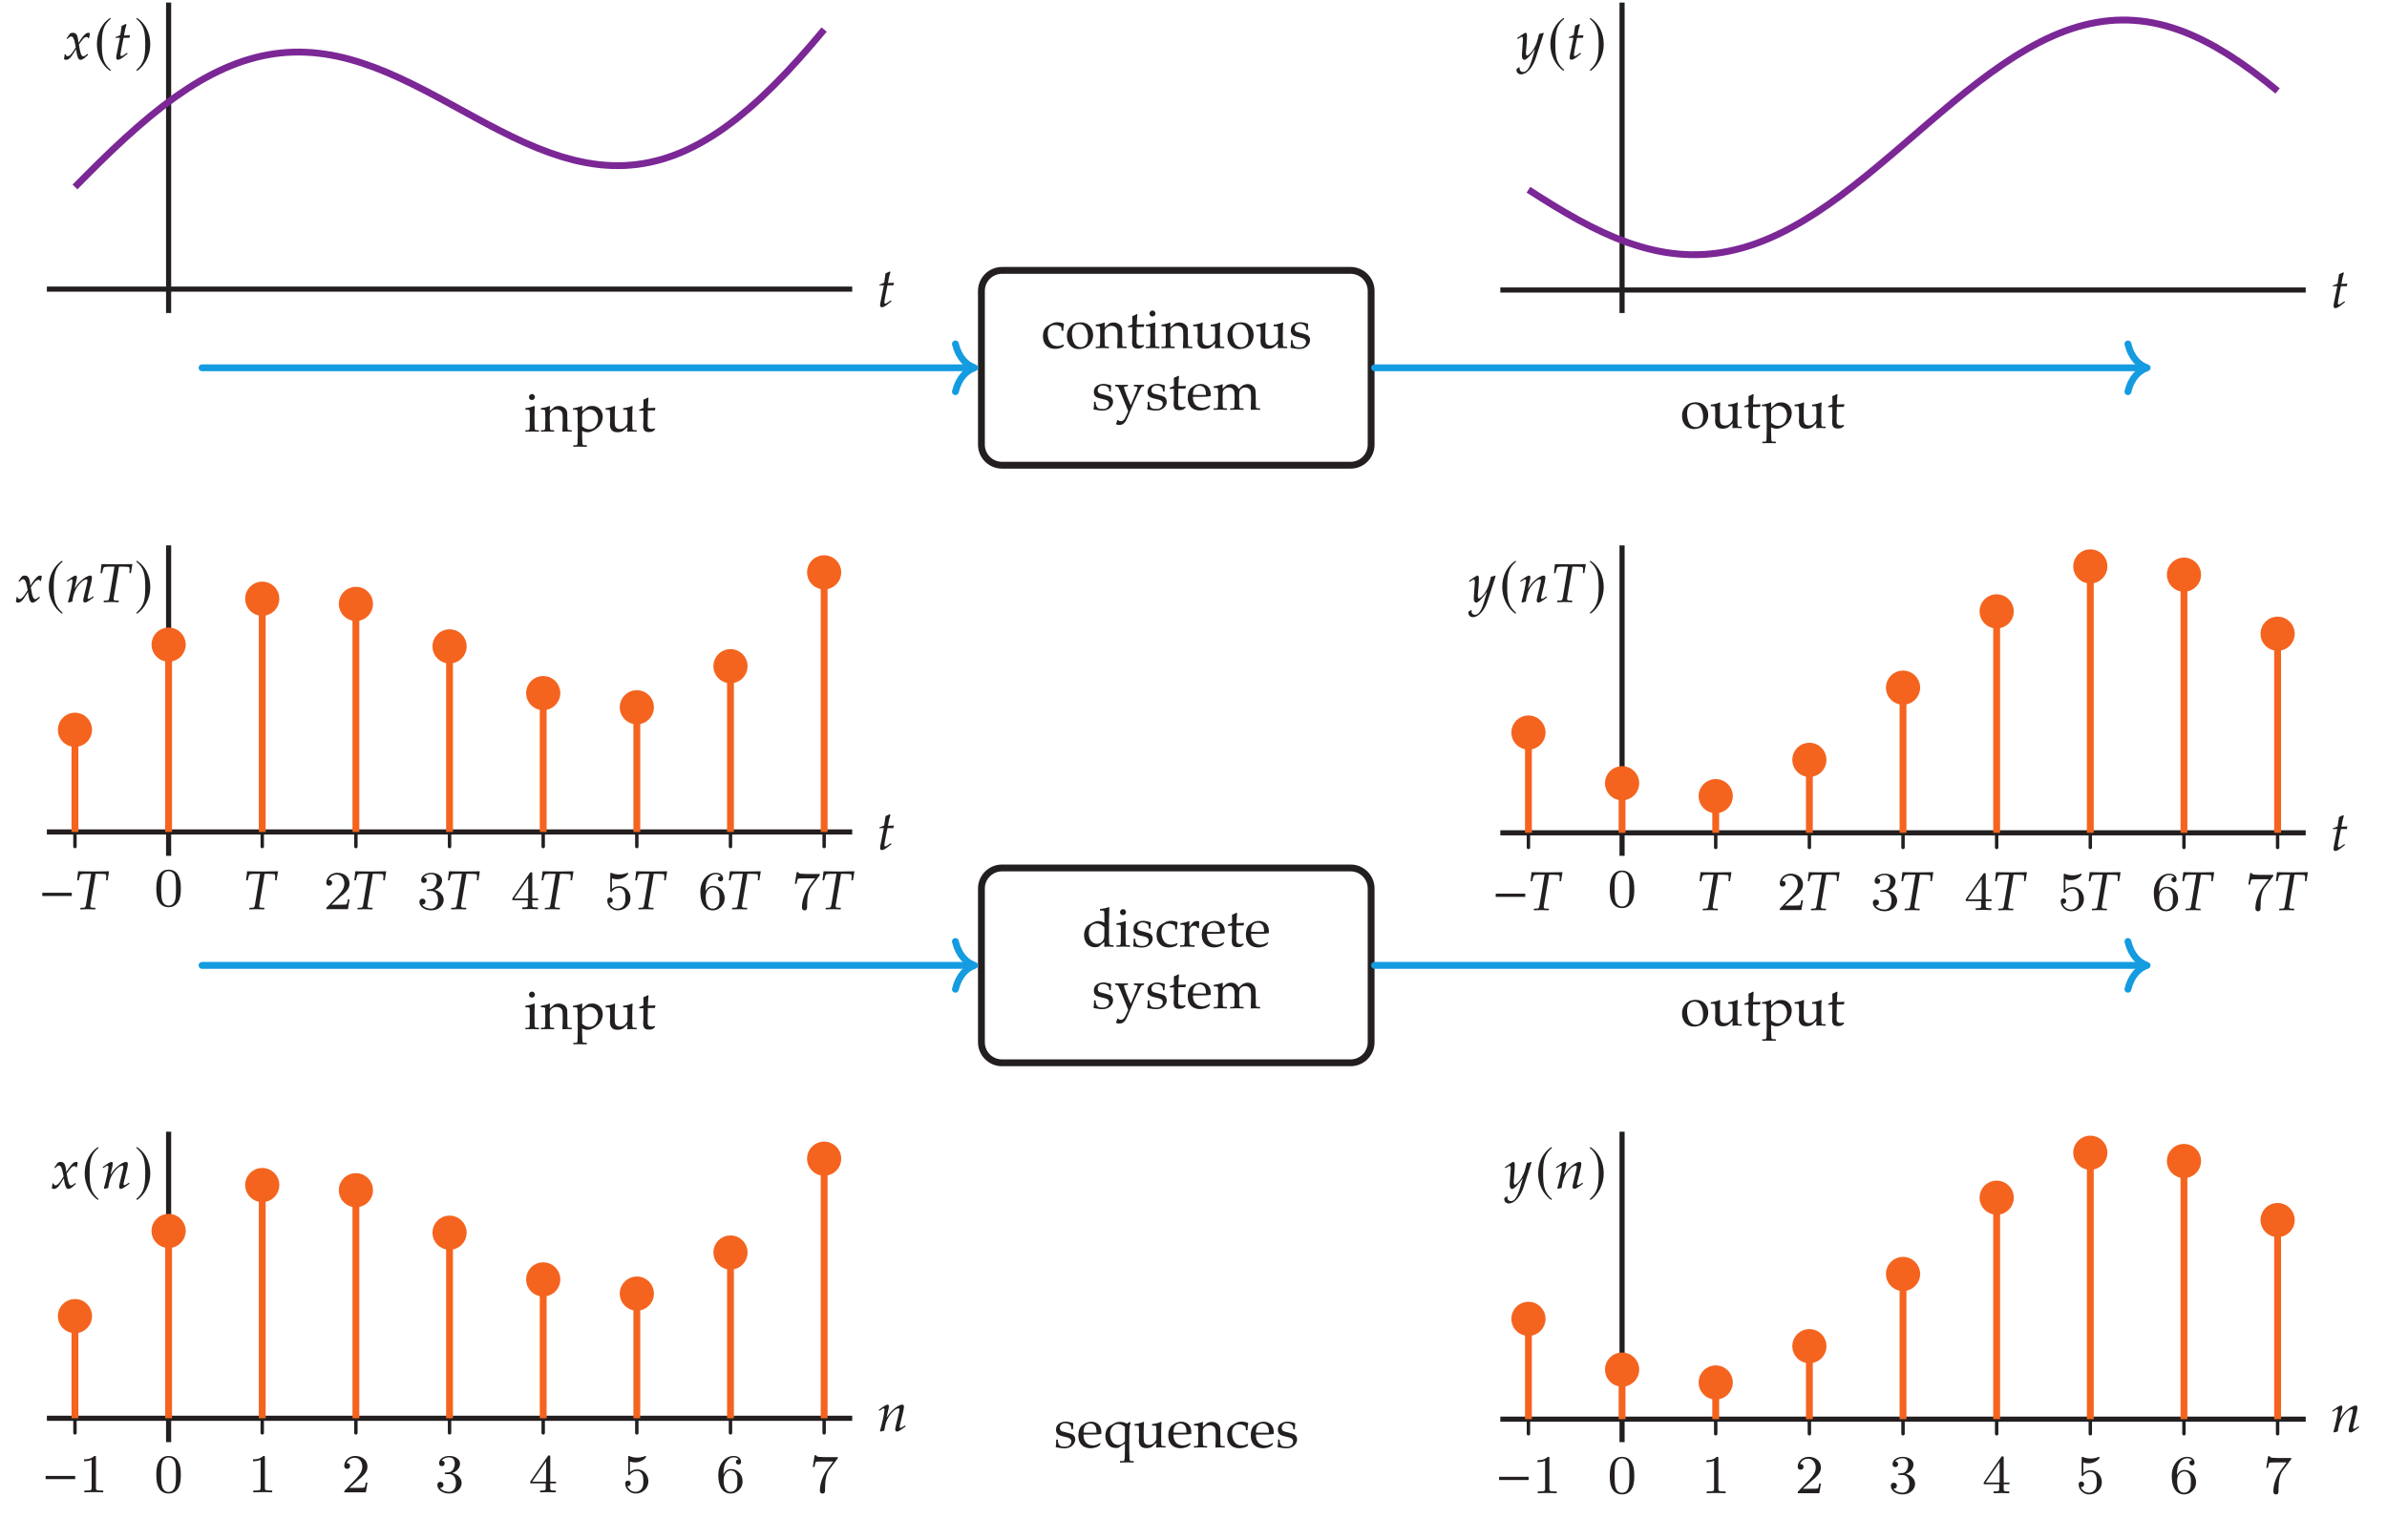 <?xml version="1.0" encoding="UTF-8"?>
<svg xmlns="http://www.w3.org/2000/svg" xmlns:xlink="http://www.w3.org/1999/xlink" width="347.269pt" height="223.992pt" viewBox="0 0 347.269 223.992" version="1.1">
<defs>
<g>
<symbol overflow="visible" id="glyph0-0">
<path style="stroke:none;" d=""/>
</symbol>
<symbol overflow="visible" id="glyph0-1">
<path style="stroke:none;" d="M 4.812 -1.922 L 4.812 -2.391 L 0.516 -2.391 L 0.516 -1.922 Z M 4.812 -1.922 "/>
</symbol>
<symbol overflow="visible" id="glyph0-2">
<path style="stroke:none;" d="M 2.422 -6.016 C 1.219 -5.234 0.484 -3.859 0.484 -2.156 C 0.484 -0.594 1.234 0.906 2.406 1.703 L 2.5 1.562 C 1.391 0.609 1.203 -0.328 1.203 -2.188 C 1.203 -4.047 1.422 -5 2.5 -5.875 Z M 2.422 -6.016 "/>
</symbol>
<symbol overflow="visible" id="glyph0-3">
<path style="stroke:none;" d="M 0.328 -6.016 L 0.25 -5.875 C 1.344 -5 1.547 -4.047 1.547 -2.188 C 1.547 -0.328 1.359 0.609 0.25 1.562 L 0.359 1.703 C 1.516 0.906 2.281 -0.594 2.281 -2.156 C 2.281 -3.859 1.547 -5.234 0.328 -6.016 Z M 0.328 -6.016 "/>
</symbol>
<symbol overflow="visible" id="glyph1-0">
<path style="stroke:none;" d=""/>
</symbol>
<symbol overflow="visible" id="glyph1-1">
<path style="stroke:none;" d="M 4.844 -4.203 L 5.062 -5.516 C 4.312 -5.5 3.562 -5.484 2.812 -5.484 C 2.062 -5.484 1.312 -5.5 0.562 -5.516 L 0.422 -4.203 L 0.656 -4.203 L 0.766 -4.688 C 0.812 -4.859 0.875 -4.984 0.922 -5.047 C 0.969 -5.094 1.266 -5.141 1.562 -5.141 L 2.453 -5.141 L 1.766 -1 C 1.656 -0.266 1.625 -0.234 1.312 -0.219 L 0.906 -0.203 L 0.875 0.031 C 1.25 0.016 1.625 0 2 0 C 2.359 0 2.703 0.016 3.062 0.031 L 3.078 -0.203 L 2.609 -0.219 C 2.406 -0.234 2.328 -0.297 2.328 -0.469 C 2.328 -0.547 2.328 -0.578 2.359 -0.734 L 3.109 -5.141 L 3.688 -5.141 C 4.312 -5.141 4.594 -5.109 4.625 -5.016 C 4.641 -4.953 4.656 -4.797 4.656 -4.719 L 4.625 -4.203 Z M 4.844 -4.203 "/>
</symbol>
<symbol overflow="visible" id="glyph1-2">
<path style="stroke:none;" d="M 2.109 -0.781 L 2.031 -0.938 L 1.672 -0.688 C 1.438 -0.516 1.281 -0.453 1.188 -0.453 C 1.125 -0.453 1.078 -0.516 1.078 -0.609 C 1.078 -0.812 1.172 -1.438 1.422 -2.609 L 1.531 -3.109 L 2.375 -3.109 L 2.469 -3.5 C 2.172 -3.469 1.891 -3.453 1.594 -3.453 C 1.719 -4.203 1.812 -4.594 1.953 -5.031 L 1.859 -5.141 C 1.703 -5.047 1.484 -4.953 1.25 -4.859 L 1.047 -3.5 C 0.688 -3.344 0.484 -3.25 0.344 -3.219 L 0.328 -3.109 L 1 -3.109 L 0.547 -0.859 C 0.516 -0.656 0.453 -0.453 0.453 -0.25 C 0.453 -0.047 0.531 0.078 0.688 0.078 C 0.969 0.078 1.234 -0.094 1.859 -0.594 C 2.016 -0.703 1.953 -0.672 2.109 -0.781 Z M 2.109 -0.781 "/>
</symbol>
<symbol overflow="visible" id="glyph1-3">
<path style="stroke:none;" d="M 3.578 -0.625 L 3.5 -0.781 C 3.219 -0.547 3.016 -0.422 2.891 -0.422 C 2.766 -0.422 2.672 -0.5 2.594 -0.656 C 2.516 -0.812 2.438 -1.109 2.391 -1.344 L 2.25 -2.141 L 2.531 -2.531 C 2.906 -3.047 3.109 -3.234 3.359 -3.234 C 3.484 -3.234 3.578 -3.172 3.625 -3.047 L 3.734 -3.078 L 3.859 -3.766 C 3.766 -3.812 3.688 -3.844 3.625 -3.844 C 3.297 -3.844 2.984 -3.547 2.484 -2.828 L 2.188 -2.375 L 2.141 -2.766 C 2.047 -3.547 1.828 -3.844 1.359 -3.844 C 1.156 -3.844 0.984 -3.781 0.906 -3.672 L 0.453 -3.016 L 0.578 -2.938 C 0.828 -3.203 0.984 -3.312 1.125 -3.312 C 1.391 -3.312 1.562 -2.984 1.703 -2.203 L 1.797 -1.719 L 1.469 -1.219 C 1.125 -0.688 0.859 -0.438 0.641 -0.438 C 0.516 -0.438 0.438 -0.469 0.422 -0.5 L 0.328 -0.719 L 0.172 -0.703 C 0.172 -0.547 0.156 -0.438 0.109 -0.188 C 0.094 -0.094 0.078 -0.062 0.078 -0.016 C 0.188 0.062 0.312 0.094 0.422 0.094 C 0.672 0.094 0.984 -0.141 1.234 -0.516 L 1.844 -1.453 L 1.922 -0.906 C 2.047 -0.219 2.219 0.094 2.5 0.094 C 2.672 0.094 2.938 -0.047 3.188 -0.281 Z M 3.578 -0.625 "/>
</symbol>
<symbol overflow="visible" id="glyph1-4">
<path style="stroke:none;" d="M 3.906 -3.766 L 3.812 -3.844 C 3.578 -3.75 3.406 -3.703 3.234 -3.688 L 2.953 -2.641 C 2.859 -2.266 2.578 -1.688 2.312 -1.297 C 2.031 -0.891 1.641 -0.531 1.469 -0.531 C 1.297 -0.531 1.312 -0.922 1.312 -1.016 L 1.438 -2.562 C 1.453 -2.812 1.469 -3.109 1.469 -3.344 C 1.469 -3.703 1.406 -3.844 1.281 -3.844 C 1.172 -3.844 1.062 -3.781 0.672 -3.516 L 0.031 -3.078 L 0.109 -2.938 L 0.516 -3.172 C 0.547 -3.203 0.656 -3.266 0.703 -3.266 C 0.922 -3.266 0.891 -2.859 0.875 -2.734 L 0.734 -0.797 L 0.734 -0.484 C 0.719 -0.141 0.875 0.094 1.078 0.094 C 1.375 0.094 2.047 -0.594 2.641 -1.484 L 2.25 -0.125 C 1.844 1.281 1.438 1.859 0.891 1.859 C 0.609 1.859 0.391 1.656 0.391 1.375 C 0.391 1.328 0.391 1.266 0.406 1.188 L 0.328 1.156 L -0.062 1.438 C -0.062 1.484 -0.062 1.531 -0.062 1.578 C -0.062 1.922 0.234 2.203 0.594 2.203 C 1.438 2.203 2.312 1.219 2.781 -0.266 Z M 3.906 -3.766 "/>
</symbol>
<symbol overflow="visible" id="glyph1-5">
<path style="stroke:none;" d="M 4.094 -0.672 L 4.016 -0.828 L 3.812 -0.688 C 3.578 -0.531 3.406 -0.453 3.328 -0.453 C 3.266 -0.453 3.219 -0.516 3.219 -0.609 C 3.219 -0.641 3.234 -0.734 3.234 -0.766 L 3.766 -2.969 C 3.812 -3.203 3.844 -3.422 3.844 -3.547 C 3.844 -3.734 3.766 -3.844 3.609 -3.844 C 3.266 -3.844 2.719 -3.531 2.25 -3.094 C 1.938 -2.828 1.719 -2.547 1.312 -1.969 L 1.609 -3.25 C 1.641 -3.391 1.656 -3.484 1.656 -3.578 C 1.656 -3.75 1.594 -3.844 1.469 -3.844 C 1.312 -3.844 1 -3.672 0.422 -3.25 L 0.188 -3.094 L 0.25 -2.938 L 0.5 -3.094 C 0.781 -3.297 0.828 -3.297 0.875 -3.297 C 0.969 -3.297 1.016 -3.219 1.016 -3.094 C 1.016 -2.688 0.688 -1.156 0.359 -0.016 L 0.422 0.078 C 0.625 0.016 0.812 -0.031 0.984 -0.062 C 1.125 -1.062 1.312 -1.578 1.672 -2.141 C 2.109 -2.812 2.688 -3.297 3.047 -3.297 C 3.141 -3.297 3.188 -3.234 3.188 -3.109 C 3.188 -2.969 3.156 -2.797 3.094 -2.547 L 2.688 -0.859 C 2.609 -0.562 2.578 -0.375 2.578 -0.25 C 2.578 -0.047 2.672 0.078 2.828 0.078 C 3.031 0.078 3.312 -0.094 4.094 -0.672 Z M 4.094 -0.672 "/>
</symbol>
<symbol overflow="visible" id="glyph2-0">
<path style="stroke:none;" d=""/>
</symbol>
<symbol overflow="visible" id="glyph2-1">
<path style="stroke:none;" d="M 3.891 -2.547 C 3.891 -3.391 3.812 -3.906 3.547 -4.422 C 3.203 -5.125 2.547 -5.297 2.109 -5.297 C 1.109 -5.297 0.734 -4.547 0.625 -4.328 C 0.344 -3.75 0.328 -2.953 0.328 -2.547 C 0.328 -2.016 0.344 -1.219 0.734 -0.578 C 1.094 0.016 1.688 0.172 2.109 0.172 C 2.5 0.172 3.172 0.047 3.578 -0.734 C 3.875 -1.312 3.891 -2.031 3.891 -2.547 Z M 3.188 -2.641 C 3.188 -2.172 3.188 -1.453 3.094 -1 C 2.922 -0.172 2.375 -0.062 2.109 -0.062 C 1.844 -0.062 1.297 -0.188 1.125 -1.016 C 1.031 -1.469 1.031 -2.219 1.031 -2.641 C 1.031 -3.188 1.031 -3.75 1.125 -4.188 C 1.297 -5 1.906 -5.078 2.109 -5.078 C 2.375 -5.078 2.938 -4.938 3.094 -4.219 C 3.188 -3.781 3.188 -3.172 3.188 -2.641 Z M 3.188 -2.641 "/>
</symbol>
<symbol overflow="visible" id="glyph2-2">
<path style="stroke:none;" d="M 3.797 -1.422 L 3.547 -1.422 C 3.531 -1.266 3.469 -0.875 3.375 -0.719 C 3.328 -0.656 2.719 -0.656 2.594 -0.656 L 1.172 -0.656 L 2.25 -1.625 C 2.375 -1.75 2.703 -2.016 2.844 -2.125 C 3.328 -2.578 3.797 -3.016 3.797 -3.734 C 3.797 -4.688 3 -5.297 2.016 -5.297 C 1.047 -5.297 0.422 -4.578 0.422 -3.859 C 0.422 -3.469 0.734 -3.422 0.844 -3.422 C 1.016 -3.422 1.266 -3.531 1.266 -3.844 C 1.266 -4.25 0.859 -4.25 0.766 -4.25 C 1 -4.844 1.531 -5.031 1.922 -5.031 C 2.656 -5.031 3.047 -4.406 3.047 -3.734 C 3.047 -2.906 2.469 -2.297 1.516 -1.344 L 0.516 -0.297 C 0.422 -0.219 0.422 -0.203 0.422 0 L 3.562 0 Z M 3.797 -1.422 "/>
</symbol>
<symbol overflow="visible" id="glyph2-3">
<path style="stroke:none;" d="M 3.875 -1.359 C 3.875 -2.031 3.344 -2.625 2.531 -2.812 C 3.156 -3.031 3.641 -3.562 3.641 -4.203 C 3.641 -4.844 2.922 -5.297 2.094 -5.297 C 1.234 -5.297 0.594 -4.844 0.594 -4.234 C 0.594 -3.938 0.781 -3.812 1 -3.812 C 1.25 -3.812 1.406 -3.984 1.406 -4.219 C 1.406 -4.516 1.141 -4.625 0.969 -4.625 C 1.312 -5.062 1.922 -5.094 2.062 -5.094 C 2.266 -5.094 2.875 -5.031 2.875 -4.203 C 2.875 -3.656 2.641 -3.312 2.531 -3.188 C 2.297 -2.938 2.109 -2.922 1.625 -2.891 C 1.469 -2.891 1.406 -2.875 1.406 -2.766 C 1.406 -2.656 1.484 -2.656 1.625 -2.656 L 2.016 -2.656 C 2.641 -2.656 3.047 -2.203 3.047 -1.359 C 3.047 -0.359 2.484 -0.078 2.062 -0.078 C 1.625 -0.078 1.016 -0.234 0.734 -0.656 C 1.031 -0.656 1.234 -0.844 1.234 -1.094 C 1.234 -1.359 1.047 -1.531 0.781 -1.531 C 0.578 -1.531 0.344 -1.406 0.344 -1.078 C 0.344 -0.328 1.156 0.172 2.078 0.172 C 3.125 0.172 3.875 -0.562 3.875 -1.359 Z M 3.875 -1.359 "/>
</symbol>
<symbol overflow="visible" id="glyph2-4">
<path style="stroke:none;" d="M 3.984 -1.312 L 3.984 -1.562 L 3.141 -1.562 L 3.141 -5.156 C 3.141 -5.312 3.141 -5.375 2.969 -5.375 C 2.875 -5.375 2.859 -5.375 2.781 -5.266 L 0.234 -1.562 L 0.234 -1.312 L 2.484 -1.312 L 2.484 -0.641 C 2.484 -0.344 2.469 -0.266 1.844 -0.266 L 1.672 -0.266 L 1.672 0 L 2.812 -0.031 L 3.953 0 L 3.953 -0.266 L 3.781 -0.266 C 3.156 -0.266 3.141 -0.344 3.141 -0.641 L 3.141 -1.312 Z M 2.547 -1.562 L 0.516 -1.562 L 2.547 -4.516 Z M 2.547 -1.562 "/>
</symbol>
<symbol overflow="visible" id="glyph2-5">
<path style="stroke:none;" d="M 3.797 -1.594 C 3.797 -2.516 3.125 -3.344 2.188 -3.344 C 1.797 -3.344 1.422 -3.219 1.109 -2.938 L 1.109 -4.484 C 1.219 -4.453 1.531 -4.359 1.875 -4.359 C 2.875 -4.359 3.469 -5.062 3.469 -5.188 C 3.469 -5.281 3.422 -5.297 3.375 -5.297 C 3.375 -5.297 3.344 -5.297 3.281 -5.266 C 2.969 -5.141 2.594 -5.047 2.172 -5.047 C 1.703 -5.047 1.312 -5.156 1.062 -5.266 C 0.984 -5.297 0.953 -5.297 0.953 -5.297 C 0.859 -5.297 0.859 -5.219 0.859 -5.062 L 0.859 -2.734 C 0.859 -2.594 0.859 -2.5 0.984 -2.5 C 1.047 -2.5 1.062 -2.531 1.109 -2.594 C 1.203 -2.703 1.5 -3.109 2.188 -3.109 C 2.625 -3.109 2.844 -2.75 2.922 -2.594 C 3.047 -2.312 3.062 -1.938 3.062 -1.641 C 3.062 -1.344 3.062 -0.906 2.844 -0.562 C 2.688 -0.312 2.359 -0.078 1.938 -0.078 C 1.422 -0.078 0.922 -0.391 0.734 -0.922 C 0.75 -0.906 0.812 -0.906 0.812 -0.906 C 1.031 -0.906 1.219 -1.047 1.219 -1.297 C 1.219 -1.594 0.984 -1.703 0.828 -1.703 C 0.672 -1.703 0.422 -1.625 0.422 -1.281 C 0.422 -0.562 1.047 0.172 1.953 0.172 C 2.953 0.172 3.797 -0.609 3.797 -1.594 Z M 3.797 -1.594 "/>
</symbol>
<symbol overflow="visible" id="glyph2-6">
<path style="stroke:none;" d="M 3.875 -1.625 C 3.875 -2.656 3.078 -3.391 2.203 -3.391 C 1.625 -3.391 1.281 -3.031 1.094 -2.641 C 1.094 -3.297 1.156 -3.875 1.438 -4.359 C 1.688 -4.766 2.094 -5.094 2.594 -5.094 C 2.75 -5.094 3.109 -5.062 3.297 -4.797 C 2.938 -4.766 2.906 -4.5 2.906 -4.422 C 2.906 -4.172 3.094 -4.047 3.281 -4.047 C 3.422 -4.047 3.656 -4.125 3.656 -4.438 C 3.656 -4.906 3.297 -5.297 2.578 -5.297 C 1.469 -5.297 0.344 -4.25 0.344 -2.531 C 0.344 -0.359 1.359 0.172 2.125 0.172 C 2.516 0.172 2.922 0.062 3.281 -0.281 C 3.609 -0.594 3.875 -0.922 3.875 -1.625 Z M 3.125 -1.625 C 3.125 -1.219 3.125 -0.875 2.969 -0.578 C 2.75 -0.219 2.484 -0.078 2.125 -0.078 C 1.703 -0.078 1.438 -0.359 1.328 -0.594 C 1.141 -0.953 1.125 -1.484 1.125 -1.797 C 1.125 -2.578 1.547 -3.172 2.172 -3.172 C 2.562 -3.172 2.812 -2.969 2.953 -2.688 C 3.125 -2.391 3.125 -2.031 3.125 -1.625 Z M 3.125 -1.625 "/>
</symbol>
<symbol overflow="visible" id="glyph2-7">
<path style="stroke:none;" d="M 4.109 -5.125 L 2.078 -5.125 C 1.875 -5.125 1.641 -5.141 1.438 -5.156 C 1.016 -5.188 1.016 -5.266 0.984 -5.391 L 0.734 -5.391 L 0.469 -3.703 L 0.719 -3.703 C 0.734 -3.828 0.828 -4.375 0.938 -4.438 C 1.016 -4.484 1.625 -4.484 1.734 -4.484 L 3.422 -4.484 L 2.609 -3.375 C 1.703 -2.172 1.5 -0.906 1.5 -0.281 C 1.5 -0.203 1.5 0.172 1.875 0.172 C 2.25 0.172 2.25 -0.188 2.25 -0.281 L 2.25 -0.672 C 2.25 -1.812 2.453 -2.75 2.844 -3.281 L 4.031 -4.859 C 4.109 -4.938 4.109 -4.953 4.109 -5.125 Z M 4.109 -5.125 "/>
</symbol>
<symbol overflow="visible" id="glyph2-8">
<path style="stroke:none;" d="M 3.562 0 L 3.562 -0.266 L 3.281 -0.266 C 2.531 -0.266 2.5 -0.359 2.5 -0.656 L 2.5 -5.078 C 2.5 -5.297 2.484 -5.297 2.266 -5.297 C 1.938 -4.984 1.516 -4.797 0.766 -4.797 L 0.766 -4.531 C 0.984 -4.531 1.406 -4.531 1.875 -4.734 L 1.875 -0.656 C 1.875 -0.359 1.844 -0.266 1.094 -0.266 L 0.812 -0.266 L 0.812 0 C 1.141 -0.031 1.828 -0.031 2.188 -0.031 C 2.547 -0.031 3.234 -0.031 3.562 0 Z M 3.562 0 "/>
</symbol>
<symbol overflow="visible" id="glyph3-0">
<path style="stroke:none;" d="M 1 0 L 1 -4.984 L 4.984 -4.984 L 4.984 0 Z M 1.125 -0.125 L 4.859 -0.125 L 4.859 -4.859 L 1.125 -4.859 Z M 1.125 -0.125 "/>
</symbol>
<symbol overflow="visible" id="glyph3-1">
<path style="stroke:none;" d="M 3.375 -0.453 L 3.219 -0.188 C 3.039 -0.094 2.863 -0.023 2.688 0.016 C 2.508 0.066 2.312 0.094 2.094 0.094 C 1.551 0.094 1.117 -0.066 0.797 -0.391 C 0.473 -0.723 0.312 -1.176 0.312 -1.75 C 0.312 -2.051 0.352 -2.316 0.438 -2.547 C 0.531 -2.773 0.641 -2.945 0.766 -3.062 C 0.848 -3.145 1.008 -3.254 1.25 -3.391 C 1.488 -3.535 1.656 -3.625 1.75 -3.656 C 1.926 -3.738 2.141 -3.781 2.391 -3.781 C 2.617 -3.781 2.828 -3.754 3.016 -3.703 C 3.141 -3.672 3.258 -3.617 3.375 -3.547 C 3.344 -3.348 3.32 -3.195 3.312 -3.094 C 3.301 -2.988 3.285 -2.801 3.266 -2.531 L 3.031 -2.531 C 3.02 -2.781 3.004 -2.938 2.984 -3 C 2.984 -3.039 2.961 -3.078 2.922 -3.109 C 2.828 -3.18 2.707 -3.242 2.562 -3.297 C 2.414 -3.348 2.254 -3.375 2.078 -3.375 C 1.859 -3.375 1.672 -3.328 1.516 -3.234 C 1.359 -3.148 1.234 -3.008 1.141 -2.812 C 1.055 -2.625 1.016 -2.383 1.016 -2.094 C 1.016 -1.738 1.078 -1.414 1.203 -1.125 C 1.328 -0.844 1.492 -0.633 1.703 -0.5 C 1.922 -0.375 2.16 -0.312 2.422 -0.312 C 2.555 -0.312 2.688 -0.328 2.812 -0.359 C 2.938 -0.391 3.098 -0.453 3.297 -0.547 Z M 3.375 -0.453 "/>
</symbol>
<symbol overflow="visible" id="glyph3-2">
<path style="stroke:none;" d="M 0.266 -1.797 C 0.266 -2.367 0.445 -2.836 0.812 -3.203 C 1.188 -3.578 1.66 -3.766 2.234 -3.766 C 2.785 -3.766 3.227 -3.594 3.562 -3.25 C 3.906 -2.906 4.078 -2.461 4.078 -1.922 C 4.078 -1.547 3.988 -1.195 3.812 -0.875 C 3.645 -0.562 3.398 -0.316 3.078 -0.141 C 2.754 0.035 2.398 0.125 2.016 0.125 C 1.711 0.125 1.457 0.07 1.25 -0.031 C 1.039 -0.133 0.867 -0.258 0.734 -0.406 C 0.609 -0.562 0.508 -0.723 0.438 -0.891 C 0.32 -1.172 0.266 -1.473 0.266 -1.797 Z M 1 -2.078 C 1 -1.754 1.051 -1.426 1.156 -1.094 C 1.258 -0.77 1.41 -0.531 1.609 -0.375 C 1.816 -0.227 2.039 -0.156 2.281 -0.156 C 2.582 -0.156 2.832 -0.273 3.031 -0.516 C 3.227 -0.754 3.328 -1.117 3.328 -1.609 C 3.328 -2.023 3.266 -2.379 3.141 -2.672 C 3.023 -2.973 2.875 -3.188 2.688 -3.312 C 2.5 -3.438 2.297 -3.5 2.078 -3.5 C 1.754 -3.5 1.492 -3.383 1.297 -3.156 C 1.098 -2.926 1 -2.566 1 -2.078 Z M 1 -2.078 "/>
</symbol>
<symbol overflow="visible" id="glyph3-3">
<path style="stroke:none;" d="M 0.109 0 L 0.109 -0.219 L 0.484 -0.219 C 0.535 -0.227 0.578 -0.238 0.609 -0.25 C 0.641 -0.27 0.66 -0.289 0.672 -0.312 C 0.703 -0.363 0.723 -0.457 0.734 -0.594 C 0.734 -0.625 0.738 -1 0.75 -1.719 L 0.75 -2.172 C 0.75 -2.379 0.742 -2.602 0.734 -2.844 C 0.734 -3 0.723 -3.086 0.703 -3.109 C 0.68 -3.141 0.648 -3.16 0.609 -3.172 C 0.566 -3.191 0.398 -3.203 0.109 -3.203 L 0.109 -3.422 C 0.629 -3.492 1.008 -3.586 1.25 -3.703 C 1.301 -3.734 1.336 -3.75 1.359 -3.75 C 1.379 -3.75 1.395 -3.738 1.406 -3.719 C 1.414 -3.707 1.422 -3.691 1.422 -3.672 C 1.422 -3.648 1.422 -3.629 1.422 -3.609 C 1.41 -3.516 1.398 -3.316 1.391 -3.016 L 2.109 -3.625 C 2.328 -3.707 2.531 -3.75 2.719 -3.75 C 2.926 -3.75 3.125 -3.703 3.312 -3.609 C 3.5 -3.523 3.641 -3.414 3.734 -3.281 C 3.836 -3.156 3.906 -3 3.938 -2.812 C 3.945 -2.688 3.953 -2.359 3.953 -1.828 L 3.953 -1.141 C 3.953 -0.805 3.961 -0.578 3.984 -0.453 C 3.992 -0.367 4.008 -0.312 4.031 -0.281 C 4.062 -0.258 4.109 -0.242 4.172 -0.234 L 4.594 -0.219 L 4.594 0 C 4.332 -0.02 4.117 -0.031 3.953 -0.031 C 3.805 -0.031 3.566 -0.02 3.234 0 C 3.266 -0.645 3.281 -1.051 3.281 -1.219 L 3.281 -1.875 C 3.281 -2.281 3.266 -2.547 3.234 -2.672 C 3.191 -2.848 3.094 -2.988 2.938 -3.094 C 2.781 -3.195 2.594 -3.25 2.375 -3.25 C 2.176 -3.25 1.992 -3.203 1.828 -3.109 C 1.672 -3.016 1.555 -2.906 1.484 -2.781 C 1.422 -2.664 1.391 -2.469 1.391 -2.188 L 1.391 -1.719 C 1.41 -1.039 1.422 -0.676 1.422 -0.625 C 1.422 -0.488 1.438 -0.391 1.469 -0.328 C 1.477 -0.305 1.492 -0.285 1.516 -0.266 C 1.535 -0.254 1.566 -0.242 1.609 -0.234 C 1.617 -0.234 1.758 -0.227 2.031 -0.219 L 2.031 0 C 1.719 -0.02 1.43 -0.031 1.172 -0.031 C 0.953 -0.031 0.598 -0.02 0.109 0 Z M 0.109 0 "/>
</symbol>
<symbol overflow="visible" id="glyph3-4">
<path style="stroke:none;" d="M 0.172 -3.047 L 0.172 -3.219 C 0.43 -3.312 0.641 -3.398 0.797 -3.484 C 0.797 -4.098 0.789 -4.488 0.781 -4.656 C 1.039 -4.75 1.258 -4.852 1.438 -4.969 L 1.531 -4.891 C 1.5 -4.672 1.469 -4.191 1.438 -3.453 C 1.645 -3.453 1.77 -3.453 1.812 -3.453 C 1.832 -3.453 1.961 -3.457 2.203 -3.469 C 2.336 -3.469 2.441 -3.473 2.516 -3.484 L 2.531 -3.453 L 2.453 -3.094 C 2.285 -3.094 2.133 -3.094 2 -3.094 C 1.863 -3.094 1.676 -3.094 1.438 -3.094 L 1.406 -1.5 C 1.395 -1.113 1.395 -0.883 1.406 -0.812 C 1.426 -0.738 1.453 -0.672 1.484 -0.609 C 1.523 -0.555 1.57 -0.516 1.625 -0.484 C 1.688 -0.453 1.789 -0.426 1.938 -0.406 C 2.039 -0.406 2.125 -0.41 2.188 -0.422 C 2.25 -0.43 2.332 -0.453 2.438 -0.484 L 2.484 -0.328 C 2.359 -0.234 2.238 -0.133 2.125 -0.031 C 2.031 0 1.941 0.02 1.859 0.031 C 1.773 0.039 1.676 0.047 1.562 0.047 C 1.426 0.047 1.316 0.031 1.234 0 C 1.148 -0.02 1.07 -0.055 1 -0.109 C 0.938 -0.172 0.883 -0.242 0.844 -0.328 C 0.801 -0.422 0.77 -0.555 0.75 -0.734 C 0.758 -0.91 0.766 -1.102 0.766 -1.312 C 0.773 -1.352 0.781 -1.398 0.781 -1.453 L 0.781 -3.062 L 0.609 -3.062 C 0.484 -3.062 0.336 -3.055 0.172 -3.047 Z M 0.172 -3.047 "/>
</symbol>
<symbol overflow="visible" id="glyph3-5">
<path style="stroke:none;" d="M 1.125 -5.484 C 1.25 -5.484 1.352 -5.438 1.438 -5.344 C 1.52 -5.258 1.562 -5.156 1.562 -5.031 C 1.562 -4.914 1.516 -4.816 1.422 -4.734 C 1.336 -4.648 1.238 -4.609 1.125 -4.609 C 1 -4.609 0.895 -4.648 0.812 -4.734 C 0.727 -4.816 0.688 -4.914 0.688 -5.031 C 0.688 -5.156 0.727 -5.258 0.812 -5.344 C 0.895 -5.438 1 -5.484 1.125 -5.484 Z M 0.172 -3.203 L 0.172 -3.422 C 0.68 -3.484 1.102 -3.594 1.438 -3.75 L 1.531 -3.688 C 1.508 -3.133 1.5 -2.711 1.5 -2.422 L 1.5 -1.719 C 1.508 -1.039 1.516 -0.676 1.516 -0.625 C 1.523 -0.488 1.539 -0.391 1.562 -0.328 C 1.57 -0.305 1.586 -0.285 1.609 -0.266 C 1.629 -0.254 1.66 -0.242 1.703 -0.234 C 1.723 -0.234 1.867 -0.227 2.141 -0.219 L 2.141 0 C 1.742 -0.02 1.426 -0.031 1.188 -0.031 C 0.988 -0.031 0.648 -0.02 0.172 0 L 0.172 -0.219 L 0.547 -0.219 C 0.598 -0.227 0.641 -0.238 0.672 -0.25 C 0.703 -0.27 0.723 -0.289 0.734 -0.312 C 0.766 -0.363 0.785 -0.457 0.797 -0.594 C 0.797 -0.625 0.801 -1 0.812 -1.719 L 0.812 -2.391 C 0.812 -2.785 0.801 -3.016 0.781 -3.078 C 0.758 -3.117 0.727 -3.148 0.688 -3.172 C 0.656 -3.191 0.484 -3.203 0.172 -3.203 Z M 0.172 -3.203 "/>
</symbol>
<symbol overflow="visible" id="glyph3-6">
<path style="stroke:none;" d="M 4.609 -0.219 L 4.609 0 C 4.266 -0.02 4.004 -0.031 3.828 -0.031 C 3.641 -0.031 3.445 -0.02 3.25 0 C 3.258 -0.207 3.27 -0.441 3.281 -0.703 C 3.125 -0.578 2.941 -0.41 2.734 -0.203 C 2.68 -0.148 2.629 -0.113 2.578 -0.094 C 2.473 -0.031 2.363 0.008 2.25 0.031 C 2.133 0.062 2 0.078 1.844 0.078 C 1.633 0.078 1.457 0.051 1.312 0 C 1.176 -0.051 1.055 -0.141 0.953 -0.266 C 0.879 -0.348 0.82 -0.457 0.781 -0.594 C 0.738 -0.727 0.719 -0.891 0.719 -1.078 C 0.719 -1.172 0.723 -1.258 0.734 -1.344 C 0.742 -1.426 0.75 -1.504 0.75 -1.578 L 0.75 -2.25 C 0.75 -2.312 0.742 -2.477 0.734 -2.75 C 0.723 -2.926 0.711 -3.039 0.703 -3.094 C 0.691 -3.113 0.672 -3.133 0.641 -3.156 C 0.609 -3.176 0.539 -3.188 0.438 -3.188 C 0.289 -3.188 0.176 -3.188 0.094 -3.188 L 0.094 -3.422 C 0.656 -3.484 1.062 -3.582 1.312 -3.719 C 1.352 -3.738 1.383 -3.75 1.406 -3.75 C 1.426 -3.75 1.441 -3.742 1.453 -3.734 C 1.461 -3.723 1.469 -3.703 1.469 -3.672 C 1.469 -3.648 1.469 -3.625 1.469 -3.594 C 1.457 -3.508 1.445 -3.348 1.438 -3.109 C 1.426 -2.68 1.422 -2.395 1.422 -2.25 L 1.422 -1.484 C 1.422 -1.172 1.441 -0.945 1.484 -0.812 C 1.523 -0.688 1.609 -0.582 1.734 -0.5 C 1.859 -0.426 2.008 -0.391 2.188 -0.391 C 2.312 -0.391 2.438 -0.41 2.562 -0.453 C 2.688 -0.504 2.797 -0.566 2.891 -0.641 C 2.961 -0.703 3.035 -0.785 3.109 -0.891 C 3.172 -0.961 3.207 -1.02 3.219 -1.062 C 3.238 -1.102 3.254 -1.16 3.266 -1.234 C 3.273 -1.461 3.281 -1.691 3.281 -1.922 L 3.281 -2.25 C 3.281 -2.312 3.273 -2.477 3.266 -2.75 C 3.266 -2.926 3.254 -3.039 3.234 -3.094 C 3.223 -3.113 3.207 -3.133 3.188 -3.156 C 3.145 -3.176 3.078 -3.188 2.984 -3.188 C 2.836 -3.188 2.723 -3.188 2.641 -3.188 L 2.641 -3.422 C 3.203 -3.484 3.609 -3.582 3.859 -3.719 C 3.898 -3.738 3.93 -3.75 3.953 -3.75 C 3.973 -3.75 3.988 -3.742 4 -3.734 C 4.008 -3.723 4.016 -3.703 4.016 -3.672 C 4.016 -3.648 4.016 -3.625 4.016 -3.594 C 4.004 -3.508 3.992 -3.344 3.984 -3.094 C 3.973 -2.676 3.969 -2.395 3.969 -2.25 L 3.969 -1.172 C 3.977 -0.859 3.984 -0.676 3.984 -0.625 C 3.984 -0.488 4 -0.391 4.031 -0.328 C 4.039 -0.305 4.055 -0.285 4.078 -0.266 C 4.098 -0.254 4.129 -0.242 4.172 -0.234 C 4.18 -0.234 4.328 -0.227 4.609 -0.219 Z M 4.609 -0.219 "/>
</symbol>
<symbol overflow="visible" id="glyph3-7">
<path style="stroke:none;" d="M 0.359 -1.172 L 0.594 -1.172 C 0.594 -1.023 0.598 -0.906 0.609 -0.812 C 0.629 -0.727 0.656 -0.645 0.688 -0.562 C 0.719 -0.477 0.766 -0.406 0.828 -0.344 C 0.891 -0.281 0.957 -0.234 1.031 -0.203 C 1.113 -0.172 1.191 -0.148 1.266 -0.141 C 1.348 -0.129 1.473 -0.125 1.641 -0.125 C 1.898 -0.125 2.113 -0.191 2.281 -0.328 C 2.457 -0.473 2.547 -0.672 2.547 -0.922 C 2.547 -1.023 2.516 -1.117 2.453 -1.203 C 2.398 -1.285 2.32 -1.348 2.219 -1.391 C 2.125 -1.441 1.91 -1.504 1.578 -1.578 C 1.254 -1.648 1.047 -1.707 0.953 -1.75 C 0.805 -1.801 0.688 -1.863 0.594 -1.938 C 0.508 -2.02 0.441 -2.117 0.391 -2.234 C 0.348 -2.359 0.328 -2.488 0.328 -2.625 C 0.328 -2.832 0.379 -3.02 0.484 -3.188 C 0.586 -3.363 0.754 -3.504 0.984 -3.609 C 1.223 -3.723 1.477 -3.781 1.75 -3.781 C 1.914 -3.781 2.102 -3.754 2.312 -3.703 C 2.531 -3.66 2.707 -3.602 2.844 -3.531 C 2.82 -3.25 2.805 -2.957 2.797 -2.656 L 2.578 -2.656 C 2.566 -2.844 2.551 -2.969 2.531 -3.031 C 2.52 -3.094 2.5 -3.145 2.469 -3.188 C 2.438 -3.238 2.383 -3.289 2.312 -3.344 C 2.25 -3.395 2.16 -3.441 2.047 -3.484 C 1.941 -3.523 1.805 -3.547 1.641 -3.547 C 1.41 -3.547 1.227 -3.477 1.094 -3.344 C 0.957 -3.207 0.891 -3.051 0.891 -2.875 C 0.891 -2.77 0.906 -2.68 0.938 -2.609 C 0.977 -2.535 1.031 -2.473 1.094 -2.422 C 1.164 -2.379 1.266 -2.344 1.391 -2.312 L 2.031 -2.141 C 2.363 -2.055 2.586 -1.984 2.703 -1.922 C 2.828 -1.867 2.926 -1.781 3 -1.656 C 3.082 -1.531 3.125 -1.379 3.125 -1.203 C 3.125 -0.848 2.977 -0.539 2.688 -0.281 C 2.395 -0.02 2.008 0.109 1.531 0.109 C 1.301 0.109 1.004 0.07 0.641 0 C 0.43 -0.031 0.316 -0.055 0.297 -0.078 C 0.285 -0.086 0.281 -0.098 0.281 -0.109 C 0.281 -0.129 0.285 -0.156 0.297 -0.188 C 0.316 -0.289 0.332 -0.395 0.344 -0.5 C 0.352 -0.613 0.359 -0.836 0.359 -1.172 Z M 0.359 -1.172 "/>
</symbol>
<symbol overflow="visible" id="glyph3-8">
<path style="stroke:none;" d="M 0.172 2.078 L 0.375 1.484 L 0.469 1.484 C 0.52 1.523 0.562 1.555 0.594 1.578 C 0.625 1.609 0.66 1.629 0.703 1.641 C 0.742 1.648 0.805 1.656 0.891 1.656 C 0.961 1.656 1.035 1.633 1.109 1.594 C 1.191 1.562 1.266 1.508 1.328 1.438 C 1.398 1.363 1.477 1.234 1.562 1.047 C 1.707 0.773 1.832 0.492 1.938 0.203 C 1.852 -0.023 1.754 -0.285 1.641 -0.578 L 1.016 -2.109 C 0.836 -2.566 0.688 -2.922 0.562 -3.172 C 0.52 -3.266 0.473 -3.328 0.422 -3.359 C 0.367 -3.391 0.25 -3.414 0.062 -3.438 L 0.062 -3.656 C 0.383 -3.633 0.703 -3.625 1.016 -3.625 C 1.316 -3.625 1.613 -3.633 1.906 -3.656 L 1.906 -3.438 C 1.633 -3.414 1.477 -3.398 1.438 -3.391 C 1.375 -3.359 1.344 -3.312 1.344 -3.25 C 1.344 -3.207 1.363 -3.117 1.406 -2.984 C 1.508 -2.672 1.602 -2.398 1.688 -2.172 L 1.938 -1.562 C 2.082 -1.195 2.207 -0.906 2.312 -0.688 L 2.516 -1.141 C 2.598 -1.328 2.738 -1.672 2.938 -2.172 C 3.145 -2.68 3.266 -3 3.297 -3.125 C 3.305 -3.164 3.312 -3.203 3.312 -3.234 C 3.312 -3.273 3.289 -3.312 3.25 -3.344 C 3.207 -3.375 3.051 -3.398 2.781 -3.422 L 2.781 -3.656 C 3.082 -3.633 3.348 -3.625 3.578 -3.625 C 3.816 -3.625 4.047 -3.633 4.266 -3.656 L 4.234 -3.422 C 4.098 -3.422 3.992 -3.395 3.922 -3.344 C 3.848 -3.289 3.738 -3.113 3.594 -2.812 C 3.445 -2.52 3.176 -1.938 2.781 -1.062 L 1.891 1.031 C 1.742 1.375 1.613 1.617 1.5 1.766 C 1.395 1.91 1.27 2.02 1.125 2.094 C 0.977 2.164 0.816 2.203 0.641 2.203 C 0.555 2.203 0.477 2.191 0.406 2.172 C 0.332 2.16 0.254 2.129 0.172 2.078 Z M 0.172 2.078 "/>
</symbol>
<symbol overflow="visible" id="glyph3-9">
<path style="stroke:none;" d="M 3.438 -0.609 L 3.312 -0.328 C 3.133 -0.211 3.004 -0.133 2.922 -0.094 C 2.797 -0.039 2.656 0 2.5 0.031 C 2.344 0.07 2.176 0.094 2 0.094 C 1.664 0.094 1.359 0.023 1.078 -0.109 C 0.797 -0.254 0.578 -0.469 0.422 -0.75 C 0.273 -1.039 0.203 -1.379 0.203 -1.766 C 0.203 -2.055 0.238 -2.32 0.312 -2.562 C 0.395 -2.801 0.488 -2.977 0.594 -3.094 C 0.676 -3.176 0.797 -3.27 0.953 -3.375 C 1.109 -3.488 1.266 -3.578 1.422 -3.641 C 1.629 -3.723 1.848 -3.766 2.078 -3.766 C 2.367 -3.766 2.629 -3.695 2.859 -3.562 C 3.098 -3.438 3.27 -3.258 3.375 -3.031 C 3.488 -2.801 3.547 -2.539 3.547 -2.25 C 3.547 -2.176 3.539 -2.086 3.531 -1.984 C 3.344 -1.953 3.176 -1.93 3.031 -1.922 C 2.75 -1.898 2.469 -1.891 2.188 -1.891 L 0.953 -1.891 C 0.953 -1.516 1.016 -1.211 1.141 -0.984 C 1.266 -0.754 1.43 -0.582 1.641 -0.469 C 1.859 -0.363 2.086 -0.312 2.328 -0.312 C 2.484 -0.312 2.641 -0.336 2.797 -0.391 C 2.953 -0.441 3.145 -0.535 3.375 -0.672 Z M 0.953 -2.188 C 1.016 -2.188 1.148 -2.18 1.359 -2.172 C 1.742 -2.16 2.008 -2.156 2.156 -2.156 C 2.5 -2.156 2.727 -2.16 2.844 -2.172 C 2.844 -2.234 2.844 -2.281 2.844 -2.312 C 2.844 -2.727 2.758 -3.031 2.594 -3.219 C 2.426 -3.406 2.203 -3.5 1.922 -3.5 C 1.629 -3.5 1.395 -3.395 1.219 -3.188 C 1.039 -2.977 0.953 -2.645 0.953 -2.188 Z M 0.953 -2.188 "/>
</symbol>
<symbol overflow="visible" id="glyph3-10">
<path style="stroke:none;" d="M 0.156 0 L 0.156 -0.219 L 0.531 -0.219 C 0.582 -0.227 0.625 -0.238 0.656 -0.25 C 0.688 -0.27 0.711 -0.289 0.734 -0.312 C 0.754 -0.363 0.77 -0.457 0.781 -0.594 C 0.781 -0.625 0.789 -1 0.812 -1.719 L 0.812 -2.172 C 0.812 -2.379 0.805 -2.602 0.797 -2.844 C 0.785 -3 0.77 -3.086 0.75 -3.109 C 0.738 -3.141 0.711 -3.16 0.672 -3.172 C 0.629 -3.191 0.457 -3.203 0.156 -3.203 L 0.156 -3.422 C 0.688 -3.492 1.07 -3.586 1.312 -3.703 C 1.363 -3.734 1.398 -3.75 1.422 -3.75 C 1.43 -3.75 1.441 -3.738 1.453 -3.719 C 1.461 -3.707 1.469 -3.691 1.469 -3.672 C 1.469 -3.648 1.469 -3.629 1.469 -3.609 C 1.457 -3.484 1.453 -3.297 1.453 -3.047 L 1.953 -3.516 C 2.016 -3.566 2.055 -3.598 2.078 -3.609 C 2.141 -3.641 2.223 -3.672 2.328 -3.703 C 2.441 -3.734 2.562 -3.75 2.688 -3.75 C 2.938 -3.75 3.156 -3.688 3.344 -3.562 C 3.539 -3.438 3.691 -3.254 3.797 -3.016 L 4.219 -3.422 C 4.32 -3.504 4.391 -3.555 4.422 -3.578 C 4.492 -3.617 4.594 -3.656 4.719 -3.688 C 4.844 -3.727 4.961 -3.75 5.078 -3.75 C 5.379 -3.75 5.629 -3.664 5.828 -3.5 C 6.023 -3.344 6.148 -3.164 6.203 -2.969 C 6.242 -2.844 6.266 -2.555 6.266 -2.109 L 6.266 -1.719 L 6.281 -1.172 C 6.281 -0.859 6.281 -0.676 6.281 -0.625 C 6.289 -0.488 6.305 -0.391 6.328 -0.328 C 6.336 -0.305 6.352 -0.285 6.375 -0.266 C 6.406 -0.254 6.441 -0.242 6.484 -0.234 C 6.492 -0.234 6.633 -0.227 6.906 -0.219 L 6.906 0 C 6.582 -0.008 6.359 -0.016 6.234 -0.016 C 6.117 -0.016 5.891 -0.008 5.547 0 L 5.578 -1.078 L 5.594 -1.5 L 5.594 -1.828 C 5.594 -2.266 5.57 -2.562 5.531 -2.719 C 5.488 -2.883 5.395 -3.016 5.25 -3.109 C 5.102 -3.203 4.941 -3.25 4.766 -3.25 C 4.547 -3.25 4.348 -3.188 4.172 -3.062 C 4.047 -2.969 3.961 -2.852 3.922 -2.719 C 3.879 -2.594 3.859 -2.344 3.859 -1.969 L 3.859 -1.719 L 3.875 -1.172 C 3.875 -0.859 3.875 -0.676 3.875 -0.625 C 3.883 -0.488 3.898 -0.391 3.922 -0.328 C 3.93 -0.305 3.945 -0.285 3.969 -0.266 C 3.988 -0.254 4.02 -0.242 4.062 -0.234 C 4.082 -0.234 4.227 -0.227 4.5 -0.219 L 4.5 0 C 4.113 -0.02 3.805 -0.031 3.578 -0.031 C 3.391 -0.031 3.051 -0.02 2.562 0 L 2.562 -0.219 L 2.938 -0.219 C 2.988 -0.227 3.031 -0.238 3.062 -0.25 C 3.094 -0.27 3.113 -0.289 3.125 -0.312 C 3.156 -0.363 3.172 -0.457 3.172 -0.594 C 3.18 -0.625 3.191 -1 3.203 -1.719 L 3.203 -2.016 C 3.203 -2.348 3.176 -2.594 3.125 -2.75 C 3.07 -2.906 2.977 -3.023 2.844 -3.109 C 2.719 -3.203 2.566 -3.25 2.391 -3.25 C 2.234 -3.25 2.082 -3.219 1.938 -3.156 C 1.801 -3.094 1.695 -3.008 1.625 -2.906 C 1.551 -2.812 1.504 -2.707 1.484 -2.594 C 1.461 -2.414 1.453 -2.203 1.453 -1.953 L 1.453 -1.719 C 1.461 -1.039 1.469 -0.676 1.469 -0.625 C 1.477 -0.488 1.492 -0.391 1.516 -0.328 C 1.523 -0.305 1.539 -0.285 1.562 -0.266 C 1.582 -0.254 1.613 -0.242 1.656 -0.234 C 1.676 -0.234 1.82 -0.227 2.094 -0.219 L 2.094 0 C 1.727 -0.02 1.422 -0.031 1.172 -0.031 C 0.953 -0.031 0.613 -0.02 0.156 0 Z M 0.156 0 "/>
</symbol>
<symbol overflow="visible" id="glyph3-11">
<path style="stroke:none;" d="M 0.141 -3.203 L 0.141 -3.422 C 0.18 -3.422 0.273 -3.43 0.422 -3.453 C 0.578 -3.484 0.75 -3.523 0.938 -3.578 C 1.125 -3.629 1.266 -3.68 1.359 -3.734 C 1.379 -3.742 1.398 -3.75 1.422 -3.75 C 1.441 -3.75 1.457 -3.742 1.469 -3.734 C 1.477 -3.723 1.484 -3.703 1.484 -3.672 C 1.484 -3.648 1.484 -3.617 1.484 -3.578 C 1.473 -3.492 1.469 -3.422 1.469 -3.359 L 1.469 -2.953 C 1.906 -3.359 2.18 -3.586 2.297 -3.641 C 2.441 -3.711 2.656 -3.75 2.938 -3.75 C 3.258 -3.75 3.539 -3.672 3.781 -3.516 C 4.02 -3.367 4.191 -3.176 4.297 -2.938 C 4.41 -2.707 4.469 -2.457 4.469 -2.188 C 4.469 -2.02 4.445 -1.863 4.406 -1.719 C 4.375 -1.57 4.328 -1.43 4.266 -1.297 C 4.203 -1.172 4.133 -1.055 4.062 -0.953 C 4 -0.848 3.938 -0.77 3.875 -0.719 C 3.832 -0.676 3.734 -0.594 3.578 -0.469 C 3.43 -0.352 3.27 -0.25 3.094 -0.156 C 2.926 -0.07 2.812 -0.02 2.75 0 C 2.594 0.051 2.43 0.078 2.266 0.078 C 2.141 0.078 2.016 0.062 1.891 0.031 C 1.766 0 1.625 -0.051 1.469 -0.125 L 1.469 0.484 C 1.488 1.141 1.5 1.504 1.5 1.578 C 1.5 1.703 1.516 1.797 1.547 1.859 C 1.555 1.879 1.57 1.898 1.594 1.922 C 1.613 1.941 1.645 1.953 1.688 1.953 C 1.707 1.961 1.863 1.969 2.156 1.969 L 2.156 2.188 C 1.832 2.176 1.398 2.172 0.859 2.172 C 0.566 2.172 0.344 2.176 0.188 2.188 L 0.188 1.969 L 0.547 1.969 C 0.609 1.969 0.648 1.957 0.672 1.938 C 0.703 1.926 0.727 1.906 0.75 1.875 C 0.781 1.82 0.797 1.727 0.797 1.594 C 0.805 1.562 0.816 1.191 0.828 0.484 L 0.828 -0.891 C 0.828 -1.336 0.82 -1.797 0.812 -2.266 C 0.801 -2.742 0.789 -3.004 0.781 -3.047 C 0.77 -3.086 0.75 -3.117 0.719 -3.141 C 0.695 -3.16 0.664 -3.176 0.625 -3.188 Z M 1.469 -0.797 C 1.613 -0.66 1.77 -0.551 1.938 -0.469 C 2.113 -0.383 2.301 -0.344 2.5 -0.344 C 2.738 -0.344 2.953 -0.398 3.141 -0.516 C 3.336 -0.641 3.492 -0.828 3.609 -1.078 C 3.723 -1.328 3.781 -1.598 3.781 -1.891 C 3.781 -2.172 3.723 -2.414 3.609 -2.625 C 3.504 -2.832 3.352 -2.988 3.156 -3.094 C 2.957 -3.195 2.758 -3.25 2.562 -3.25 C 2.414 -3.25 2.27 -3.219 2.125 -3.156 C 1.977 -3.102 1.848 -3.02 1.734 -2.906 C 1.617 -2.801 1.539 -2.695 1.5 -2.594 C 1.477 -2.539 1.469 -2.445 1.469 -2.312 Z M 1.469 -0.797 "/>
</symbol>
<symbol overflow="visible" id="glyph3-12">
<path style="stroke:none;" d="M 2.641 -5.281 L 2.641 -5.5 C 2.93 -5.531 3.176 -5.566 3.375 -5.609 C 3.57 -5.66 3.766 -5.719 3.953 -5.781 L 4 -5.734 C 3.988 -5.516 3.977 -5.094 3.969 -4.469 L 3.953 -3.844 L 3.953 -1.406 C 3.953 -1.133 3.957 -0.898 3.969 -0.703 C 3.977 -0.516 3.992 -0.398 4.016 -0.359 C 4.035 -0.328 4.07 -0.301 4.125 -0.281 C 4.188 -0.258 4.352 -0.234 4.625 -0.203 L 4.625 0 C 4.301 -0.02 4.078 -0.031 3.953 -0.031 C 3.836 -0.031 3.609 -0.02 3.266 0 C 3.273 -0.176 3.281 -0.414 3.281 -0.719 C 3.176 -0.645 3.035 -0.531 2.859 -0.375 C 2.691 -0.227 2.555 -0.109 2.453 -0.016 C 2.242 0.035 2.062 0.062 1.906 0.062 C 1.613 0.062 1.344 -0.008 1.094 -0.156 C 0.852 -0.301 0.664 -0.508 0.531 -0.781 C 0.395 -1.062 0.328 -1.375 0.328 -1.719 C 0.328 -1.977 0.367 -2.223 0.453 -2.453 C 0.535 -2.691 0.641 -2.875 0.766 -3 C 0.828 -3.07 0.984 -3.18 1.234 -3.328 C 1.484 -3.473 1.688 -3.578 1.844 -3.641 C 2 -3.711 2.164 -3.75 2.344 -3.75 C 2.508 -3.75 2.672 -3.727 2.828 -3.688 C 2.984 -3.645 3.133 -3.582 3.281 -3.5 L 3.281 -4.531 C 3.281 -4.883 3.266 -5.102 3.234 -5.188 C 3.223 -5.207 3.203 -5.227 3.172 -5.25 C 3.117 -5.27 2.941 -5.281 2.641 -5.281 Z M 3.281 -2.844 C 3.102 -3.031 2.914 -3.164 2.719 -3.25 C 2.531 -3.344 2.344 -3.391 2.156 -3.391 C 1.945 -3.391 1.75 -3.332 1.562 -3.219 C 1.383 -3.113 1.25 -2.953 1.156 -2.734 C 1.062 -2.516 1.016 -2.254 1.016 -1.953 C 1.016 -1.473 1.133 -1.098 1.375 -0.828 C 1.613 -0.566 1.895 -0.438 2.219 -0.438 C 2.395 -0.438 2.551 -0.473 2.688 -0.547 C 2.832 -0.617 2.953 -0.723 3.047 -0.859 C 3.148 -0.992 3.219 -1.148 3.25 -1.328 C 3.27 -1.441 3.281 -1.723 3.281 -2.172 Z M 3.281 -2.844 "/>
</symbol>
<symbol overflow="visible" id="glyph3-13">
<path style="stroke:none;" d="M 0.188 0 L 0.188 -0.219 C 0.477 -0.227 0.633 -0.234 0.656 -0.234 C 0.695 -0.242 0.727 -0.254 0.75 -0.266 C 0.781 -0.285 0.801 -0.312 0.812 -0.344 C 0.832 -0.406 0.848 -0.5 0.859 -0.625 C 0.867 -1.32 0.875 -1.688 0.875 -1.719 L 0.875 -2.172 C 0.875 -2.379 0.875 -2.602 0.875 -2.844 C 0.863 -3 0.848 -3.086 0.828 -3.109 C 0.816 -3.141 0.789 -3.16 0.75 -3.172 C 0.707 -3.191 0.535 -3.203 0.234 -3.203 L 0.234 -3.422 C 0.754 -3.492 1.141 -3.586 1.391 -3.703 C 1.441 -3.734 1.473 -3.75 1.484 -3.75 C 1.504 -3.75 1.52 -3.738 1.531 -3.719 C 1.539 -3.707 1.547 -3.691 1.547 -3.672 C 1.547 -3.648 1.547 -3.629 1.547 -3.609 C 1.535 -3.441 1.523 -3.195 1.516 -2.875 C 1.641 -3 1.75 -3.129 1.844 -3.266 C 1.945 -3.398 2.02 -3.488 2.062 -3.531 C 2.133 -3.594 2.223 -3.645 2.328 -3.688 C 2.43 -3.727 2.535 -3.75 2.641 -3.75 C 2.754 -3.75 2.863 -3.723 2.969 -3.672 L 2.984 -3.625 C 2.953 -3.281 2.93 -2.977 2.922 -2.719 L 2.75 -2.719 C 2.688 -2.844 2.613 -2.93 2.531 -2.984 C 2.457 -3.035 2.359 -3.062 2.234 -3.062 C 2.035 -3.062 1.863 -2.977 1.719 -2.812 C 1.582 -2.656 1.516 -2.41 1.516 -2.078 L 1.516 -1.688 C 1.516 -1.508 1.523 -1.195 1.547 -0.75 C 1.547 -0.582 1.551 -0.477 1.562 -0.438 C 1.57 -0.395 1.582 -0.363 1.594 -0.344 C 1.613 -0.32 1.645 -0.305 1.688 -0.297 C 1.758 -0.266 1.969 -0.238 2.312 -0.219 L 2.312 0 C 1.852 -0.02 1.461 -0.031 1.141 -0.031 C 0.816 -0.031 0.5 -0.02 0.188 0 Z M 0.188 0 "/>
</symbol>
<symbol overflow="visible" id="glyph3-14">
<path style="stroke:none;" d="M 4.438 1.969 L 4.438 2.188 C 4.156 2.164 3.828 2.156 3.453 2.156 C 3.055 2.156 2.719 2.164 2.438 2.188 L 2.438 1.969 C 2.738 1.957 2.898 1.953 2.922 1.953 C 2.961 1.941 2.992 1.926 3.016 1.906 C 3.047 1.895 3.066 1.875 3.078 1.844 C 3.098 1.781 3.113 1.688 3.125 1.562 C 3.125 1.551 3.129 1.379 3.141 1.047 C 3.148 0.711 3.156 0.523 3.156 0.484 L 3.156 -0.562 C 3.082 -0.531 3.016 -0.492 2.953 -0.453 C 2.898 -0.422 2.82 -0.375 2.719 -0.312 L 2.203 0.031 C 2.078 0.051 1.961 0.062 1.859 0.062 C 1.348 0.062 0.961 -0.117 0.703 -0.484 C 0.441 -0.848 0.312 -1.254 0.312 -1.703 C 0.312 -1.898 0.336 -2.098 0.391 -2.297 C 0.441 -2.504 0.508 -2.672 0.594 -2.797 C 0.676 -2.922 0.785 -3.031 0.922 -3.125 C 0.984 -3.176 1.141 -3.27 1.391 -3.406 C 1.648 -3.551 1.828 -3.641 1.922 -3.672 C 2.078 -3.723 2.25 -3.75 2.438 -3.75 C 2.602 -3.75 2.766 -3.727 2.922 -3.688 C 3.086 -3.645 3.266 -3.57 3.453 -3.469 L 3.859 -3.734 L 4 -3.641 C 3.914 -3.398 3.863 -3.207 3.844 -3.062 C 3.812 -2.812 3.797 -2.379 3.797 -1.766 L 3.797 0.484 L 3.812 1.016 C 3.82 1.328 3.828 1.508 3.828 1.562 C 3.828 1.695 3.844 1.797 3.875 1.859 C 3.883 1.879 3.898 1.895 3.922 1.906 C 3.941 1.926 3.973 1.941 4.016 1.953 C 4.023 1.953 4.164 1.957 4.438 1.969 Z M 3.156 -3.016 C 3.051 -3.117 2.906 -3.211 2.719 -3.297 C 2.539 -3.379 2.359 -3.422 2.172 -3.422 C 1.848 -3.422 1.57 -3.289 1.344 -3.031 C 1.113 -2.781 1 -2.43 1 -1.984 C 1 -1.68 1.051 -1.398 1.156 -1.141 C 1.27 -0.879 1.414 -0.688 1.594 -0.562 C 1.781 -0.445 1.988 -0.391 2.219 -0.391 C 2.395 -0.391 2.562 -0.43 2.719 -0.516 C 2.875 -0.609 3.02 -0.738 3.156 -0.906 C 3.156 -1.582 3.156 -2.008 3.156 -2.188 C 3.156 -2.457 3.156 -2.734 3.156 -3.016 Z M 3.156 -3.016 "/>
</symbol>
</g>
<clipPath id="clip1">
  <path d="M 6.82 0.371 L 123.984 0.371 L 123.984 42 L 6.82 42 Z M 6.82 0.371 "/>
</clipPath>
<clipPath id="clip2">
  <path d="M 218.273 0.375 L 335.441 0.375 L 335.441 45.543 L 218.273 45.543 Z M 218.273 0.375 "/>
</clipPath>
<clipPath id="clip3">
  <path d="M 315 76 L 347.27 76 L 347.27 109 L 315 109 Z M 315 76 "/>
</clipPath>
<clipPath id="clip4">
  <path d="M 315 161 L 347.27 161 L 347.27 194 L 315 194 Z M 315 161 "/>
</clipPath>
</defs>
<g id="surface1">
<path style="fill:none;stroke-width:0.498;stroke-linecap:round;stroke-linejoin:miter;stroke:rgb(13.73%,12.16%,12.549%);stroke-opacity:1;stroke-miterlimit:10;" d="M -160.224 -69.656 L -160.224 -65.402 M -146.599 -69.656 L -146.599 -65.402 M -132.978 -69.656 L -132.978 -65.402 M -119.353 -69.656 L -119.353 -65.402 M -105.728 -69.656 L -105.728 -65.402 M -92.103 -69.656 L -92.103 -65.402 M -78.482 -69.656 L -78.482 -65.402 M -64.857 -69.656 L -64.857 -65.402 M -51.232 -69.656 L -51.232 -65.402 " transform="matrix(1,0,0,-1,171.13,53.512)"/>
<path style="fill:none;stroke-width:0.498;stroke-linecap:round;stroke-linejoin:miter;stroke:rgb(13.73%,12.16%,12.549%);stroke-opacity:1;stroke-miterlimit:10;" d="M 51.233 -69.785 L 51.233 -65.531 M 64.854 -69.785 L 64.854 -65.531 M 78.479 -69.785 L 78.479 -65.531 M 92.104 -69.785 L 92.104 -65.531 M 105.729 -69.785 L 105.729 -65.531 M 119.35 -69.785 L 119.35 -65.531 M 132.975 -69.785 L 132.975 -65.531 M 146.6 -69.785 L 146.6 -65.531 M 160.225 -69.785 L 160.225 -65.531 " transform="matrix(1,0,0,-1,171.13,53.512)"/>
<path style="fill:none;stroke-width:0.498;stroke-linecap:round;stroke-linejoin:miter;stroke:rgb(13.73%,12.16%,12.549%);stroke-opacity:1;stroke-miterlimit:10;" d="M -160.224 -154.961 L -160.224 -150.707 M -146.599 -154.961 L -146.599 -150.707 M -132.978 -154.961 L -132.978 -150.707 M -119.353 -154.961 L -119.353 -150.707 M -105.728 -154.961 L -105.728 -150.707 M -92.103 -154.961 L -92.103 -150.707 M -78.482 -154.961 L -78.482 -150.707 M -64.857 -154.961 L -64.857 -150.707 M -51.232 -154.961 L -51.232 -150.707 " transform="matrix(1,0,0,-1,171.13,53.512)"/>
<path style="fill:none;stroke-width:0.498;stroke-linecap:round;stroke-linejoin:miter;stroke:rgb(13.73%,12.16%,12.549%);stroke-opacity:1;stroke-miterlimit:10;" d="M 51.233 -155.09 L 51.233 -150.836 M 64.854 -155.09 L 64.854 -150.836 M 78.479 -155.09 L 78.479 -150.836 M 92.104 -155.09 L 92.104 -150.836 M 105.729 -155.09 L 105.729 -150.836 M 119.35 -155.09 L 119.35 -150.836 M 132.975 -155.09 L 132.975 -150.836 M 146.6 -155.09 L 146.6 -150.836 M 160.225 -155.09 L 160.225 -150.836 " transform="matrix(1,0,0,-1,171.13,53.512)"/>
<path style="fill:none;stroke-width:0.747;stroke-linecap:butt;stroke-linejoin:miter;stroke:rgb(13.73%,12.16%,12.549%);stroke-opacity:1;stroke-miterlimit:10;" d="M -164.31 11.446 L -47.146 11.446 " transform="matrix(1,0,0,-1,171.13,53.512)"/>
<path style="fill:none;stroke-width:0.747;stroke-linecap:butt;stroke-linejoin:miter;stroke:rgb(13.73%,12.16%,12.549%);stroke-opacity:1;stroke-miterlimit:10;" d="M -146.599 7.969 L -146.599 53.141 " transform="matrix(1,0,0,-1,171.13,53.512)"/>
<path style="fill:none;stroke-width:0.747;stroke-linecap:butt;stroke-linejoin:miter;stroke:rgb(13.73%,12.16%,12.549%);stroke-opacity:1;stroke-miterlimit:10;" d="M 47.143 11.317 L 164.311 11.317 " transform="matrix(1,0,0,-1,171.13,53.512)"/>
<path style="fill:none;stroke-width:0.747;stroke-linecap:butt;stroke-linejoin:miter;stroke:rgb(13.73%,12.16%,12.549%);stroke-opacity:1;stroke-miterlimit:10;" d="M 64.854 7.969 L 64.854 53.137 " transform="matrix(1,0,0,-1,171.13,53.512)"/>
<path style="fill:none;stroke-width:0.747;stroke-linecap:butt;stroke-linejoin:miter;stroke:rgb(13.73%,12.16%,12.549%);stroke-opacity:1;stroke-miterlimit:10;" d="M -164.31 -67.531 L -47.146 -67.531 " transform="matrix(1,0,0,-1,171.13,53.512)"/>
<path style="fill:none;stroke-width:0.747;stroke-linecap:butt;stroke-linejoin:miter;stroke:rgb(13.73%,12.16%,12.549%);stroke-opacity:1;stroke-miterlimit:10;" d="M -146.599 -71.004 L -146.599 -25.836 " transform="matrix(1,0,0,-1,171.13,53.512)"/>
<path style="fill:none;stroke-width:0.747;stroke-linecap:butt;stroke-linejoin:miter;stroke:rgb(13.73%,12.16%,12.549%);stroke-opacity:1;stroke-miterlimit:10;" d="M 47.143 -67.656 L 164.311 -67.656 " transform="matrix(1,0,0,-1,171.13,53.512)"/>
<path style="fill:none;stroke-width:0.747;stroke-linecap:butt;stroke-linejoin:miter;stroke:rgb(13.73%,12.16%,12.549%);stroke-opacity:1;stroke-miterlimit:10;" d="M 64.854 -71.004 L 64.854 -25.836 " transform="matrix(1,0,0,-1,171.13,53.512)"/>
<path style="fill:none;stroke-width:0.747;stroke-linecap:butt;stroke-linejoin:miter;stroke:rgb(13.73%,12.16%,12.549%);stroke-opacity:1;stroke-miterlimit:10;" d="M -164.31 -152.836 L -47.146 -152.836 " transform="matrix(1,0,0,-1,171.13,53.512)"/>
<path style="fill:none;stroke-width:0.747;stroke-linecap:butt;stroke-linejoin:miter;stroke:rgb(13.73%,12.16%,12.549%);stroke-opacity:1;stroke-miterlimit:10;" d="M -146.599 -156.308 L -146.599 -111.14 " transform="matrix(1,0,0,-1,171.13,53.512)"/>
<path style="fill:none;stroke-width:0.747;stroke-linecap:butt;stroke-linejoin:miter;stroke:rgb(13.73%,12.16%,12.549%);stroke-opacity:1;stroke-miterlimit:10;" d="M 47.143 -152.965 L 164.311 -152.965 " transform="matrix(1,0,0,-1,171.13,53.512)"/>
<path style="fill:none;stroke-width:0.747;stroke-linecap:butt;stroke-linejoin:miter;stroke:rgb(13.73%,12.16%,12.549%);stroke-opacity:1;stroke-miterlimit:10;" d="M 64.854 -156.308 L 64.854 -111.14 " transform="matrix(1,0,0,-1,171.13,53.512)"/>
<g style="fill:rgb(13.73%,12.16%,12.549%);fill-opacity:1;">
  <use xlink:href="#glyph0-1" x="5.632" y="132.281"/>
</g>
<g style="fill:rgb(13.73%,12.16%,12.549%);fill-opacity:1;">
  <use xlink:href="#glyph1-1" x="10.804" y="132.281"/>
</g>
<g style="fill:rgb(13.73%,12.16%,12.549%);fill-opacity:1;">
  <use xlink:href="#glyph2-1" x="22.415" y="131.822"/>
</g>
<g style="fill:rgb(13.73%,12.16%,12.549%);fill-opacity:1;">
  <use xlink:href="#glyph1-1" x="35.386" y="132.281"/>
</g>
<g style="fill:rgb(13.73%,12.16%,12.549%);fill-opacity:1;">
  <use xlink:href="#glyph2-2" x="47.052" y="132.281"/>
</g>
<g style="fill:rgb(13.73%,12.16%,12.549%);fill-opacity:1;">
  <use xlink:href="#glyph1-1" x="51.127" y="132.281"/>
</g>
<g style="fill:rgb(13.73%,12.16%,12.549%);fill-opacity:1;">
  <use xlink:href="#glyph2-3" x="60.676" y="132.281"/>
</g>
<g style="fill:rgb(13.73%,12.16%,12.549%);fill-opacity:1;">
  <use xlink:href="#glyph1-1" x="64.751" y="132.281"/>
</g>
<g style="fill:rgb(13.73%,12.16%,12.549%);fill-opacity:1;">
  <use xlink:href="#glyph2-4" x="74.3" y="132.281"/>
</g>
<g style="fill:rgb(13.73%,12.16%,12.549%);fill-opacity:1;">
  <use xlink:href="#glyph1-1" x="78.375" y="132.281"/>
</g>
<g style="fill:rgb(13.73%,12.16%,12.549%);fill-opacity:1;">
  <use xlink:href="#glyph2-5" x="87.924" y="132.281"/>
</g>
<g style="fill:rgb(13.73%,12.16%,12.549%);fill-opacity:1;">
  <use xlink:href="#glyph1-1" x="91.999" y="132.281"/>
</g>
<g style="fill:rgb(13.73%,12.16%,12.549%);fill-opacity:1;">
  <use xlink:href="#glyph2-6" x="101.548" y="132.281"/>
</g>
<g style="fill:rgb(13.73%,12.16%,12.549%);fill-opacity:1;">
  <use xlink:href="#glyph1-1" x="105.622" y="132.281"/>
</g>
<g style="fill:rgb(13.73%,12.16%,12.549%);fill-opacity:1;">
  <use xlink:href="#glyph2-7" x="115.172" y="132.281"/>
</g>
<g style="fill:rgb(13.73%,12.16%,12.549%);fill-opacity:1;">
  <use xlink:href="#glyph1-1" x="119.246" y="132.281"/>
</g>
<g style="fill:rgb(13.73%,12.16%,12.549%);fill-opacity:1;">
  <use xlink:href="#glyph0-1" x="217.086" y="132.41"/>
</g>
<g style="fill:rgb(13.73%,12.16%,12.549%);fill-opacity:1;">
  <use xlink:href="#glyph1-1" x="222.258" y="132.41"/>
</g>
<g style="fill:rgb(13.73%,12.16%,12.549%);fill-opacity:1;">
  <use xlink:href="#glyph2-1" x="233.869" y="131.951"/>
</g>
<g style="fill:rgb(13.73%,12.16%,12.549%);fill-opacity:1;">
  <use xlink:href="#glyph1-1" x="246.84" y="132.41"/>
</g>
<g style="fill:rgb(13.73%,12.16%,12.549%);fill-opacity:1;">
  <use xlink:href="#glyph2-2" x="258.506" y="132.41"/>
</g>
<g style="fill:rgb(13.73%,12.16%,12.549%);fill-opacity:1;">
  <use xlink:href="#glyph1-1" x="262.581" y="132.41"/>
</g>
<g style="fill:rgb(13.73%,12.16%,12.549%);fill-opacity:1;">
  <use xlink:href="#glyph2-3" x="272.13" y="132.41"/>
</g>
<g style="fill:rgb(13.73%,12.16%,12.549%);fill-opacity:1;">
  <use xlink:href="#glyph1-1" x="276.205" y="132.41"/>
</g>
<g style="fill:rgb(13.73%,12.16%,12.549%);fill-opacity:1;">
  <use xlink:href="#glyph2-4" x="285.754" y="132.41"/>
</g>
<g style="fill:rgb(13.73%,12.16%,12.549%);fill-opacity:1;">
  <use xlink:href="#glyph1-1" x="289.829" y="132.41"/>
</g>
<g style="fill:rgb(13.73%,12.16%,12.549%);fill-opacity:1;">
  <use xlink:href="#glyph2-5" x="299.378" y="132.41"/>
</g>
<g style="fill:rgb(13.73%,12.16%,12.549%);fill-opacity:1;">
  <use xlink:href="#glyph1-1" x="303.452" y="132.41"/>
</g>
<g style="fill:rgb(13.73%,12.16%,12.549%);fill-opacity:1;">
  <use xlink:href="#glyph2-6" x="313.001" y="132.41"/>
</g>
<g style="fill:rgb(13.73%,12.16%,12.549%);fill-opacity:1;">
  <use xlink:href="#glyph1-1" x="317.076" y="132.41"/>
</g>
<g style="fill:rgb(13.73%,12.16%,12.549%);fill-opacity:1;">
  <use xlink:href="#glyph2-7" x="326.625" y="132.41"/>
</g>
<g style="fill:rgb(13.73%,12.16%,12.549%);fill-opacity:1;">
  <use xlink:href="#glyph1-1" x="330.7" y="132.41"/>
</g>
<g style="fill:rgb(13.73%,12.16%,12.549%);fill-opacity:1;">
  <use xlink:href="#glyph0-1" x="6.125" y="217.126"/>
</g>
<g style="fill:rgb(13.73%,12.16%,12.549%);fill-opacity:1;">
  <use xlink:href="#glyph2-8" x="11.457" y="217.126"/>
</g>
<g style="fill:rgb(13.73%,12.16%,12.549%);fill-opacity:1;">
  <use xlink:href="#glyph2-1" x="22.415" y="217.126"/>
</g>
<g style="fill:rgb(13.73%,12.16%,12.549%);fill-opacity:1;">
  <use xlink:href="#glyph2-8" x="36.039" y="217.126"/>
</g>
<g style="fill:rgb(13.73%,12.16%,12.549%);fill-opacity:1;">
  <use xlink:href="#glyph2-2" x="49.663" y="217.126"/>
</g>
<g style="fill:rgb(13.73%,12.16%,12.549%);fill-opacity:1;">
  <use xlink:href="#glyph2-3" x="63.286" y="217.126"/>
</g>
<g style="fill:rgb(13.73%,12.16%,12.549%);fill-opacity:1;">
  <use xlink:href="#glyph2-4" x="76.91" y="217.126"/>
</g>
<g style="fill:rgb(13.73%,12.16%,12.549%);fill-opacity:1;">
  <use xlink:href="#glyph2-5" x="90.534" y="217.126"/>
</g>
<g style="fill:rgb(13.73%,12.16%,12.549%);fill-opacity:1;">
  <use xlink:href="#glyph2-6" x="104.158" y="217.126"/>
</g>
<g style="fill:rgb(13.73%,12.16%,12.549%);fill-opacity:1;">
  <use xlink:href="#glyph2-7" x="117.782" y="217.126"/>
</g>
<g style="fill:rgb(13.73%,12.16%,12.549%);fill-opacity:1;">
  <use xlink:href="#glyph0-1" x="217.579" y="217.255"/>
</g>
<g style="fill:rgb(13.73%,12.16%,12.549%);fill-opacity:1;">
  <use xlink:href="#glyph2-8" x="222.911" y="217.255"/>
</g>
<g style="fill:rgb(13.73%,12.16%,12.549%);fill-opacity:1;">
  <use xlink:href="#glyph2-1" x="233.869" y="217.255"/>
</g>
<g style="fill:rgb(13.73%,12.16%,12.549%);fill-opacity:1;">
  <use xlink:href="#glyph2-8" x="247.492" y="217.255"/>
</g>
<g style="fill:rgb(13.73%,12.16%,12.549%);fill-opacity:1;">
  <use xlink:href="#glyph2-2" x="261.116" y="217.255"/>
</g>
<g style="fill:rgb(13.73%,12.16%,12.549%);fill-opacity:1;">
  <use xlink:href="#glyph2-3" x="274.74" y="217.255"/>
</g>
<g style="fill:rgb(13.73%,12.16%,12.549%);fill-opacity:1;">
  <use xlink:href="#glyph2-4" x="288.364" y="217.255"/>
</g>
<g style="fill:rgb(13.73%,12.16%,12.549%);fill-opacity:1;">
  <use xlink:href="#glyph2-5" x="301.988" y="217.255"/>
</g>
<g style="fill:rgb(13.73%,12.16%,12.549%);fill-opacity:1;">
  <use xlink:href="#glyph2-6" x="315.612" y="217.255"/>
</g>
<g style="fill:rgb(13.73%,12.16%,12.549%);fill-opacity:1;">
  <use xlink:href="#glyph2-7" x="329.236" y="217.255"/>
</g>
<path style="fill:none;stroke-width:0.996;stroke-linecap:butt;stroke-linejoin:miter;stroke:rgb(13.73%,12.16%,12.549%);stroke-opacity:1;stroke-miterlimit:10;" d="M 25.358 14.172 L -25.357 14.172 C -27.009 14.172 -28.349 12.836 -28.349 11.184 L -28.349 -11.183 C -28.349 -12.836 -27.009 -14.172 -25.357 -14.172 L 25.358 -14.172 C 27.011 -14.172 28.347 -12.836 28.347 -11.183 L 28.347 11.184 C 28.347 12.836 27.011 14.172 25.358 14.172 Z M 25.358 14.172 " transform="matrix(1,0,0,-1,171.13,53.512)"/>
<g style="fill:rgb(13.73%,12.16%,12.549%);fill-opacity:1;">
  <use xlink:href="#glyph3-1" x="151.417" y="50.663"/>
  <use xlink:href="#glyph3-2" x="154.954" y="50.663"/>
  <use xlink:href="#glyph3-3" x="159.305" y="50.663"/>
  <use xlink:href="#glyph3-4" x="163.944" y="50.663"/>
  <use xlink:href="#glyph3-5" x="166.543" y="50.663"/>
  <use xlink:href="#glyph3-3" x="168.863" y="50.663"/>
  <use xlink:href="#glyph3-6" x="173.501" y="50.663"/>
  <use xlink:href="#glyph3-2" x="178.307" y="50.663"/>
  <use xlink:href="#glyph3-6" x="182.658" y="50.663"/>
  <use xlink:href="#glyph3-7" x="187.464" y="50.663"/>
</g>
<g style="fill:rgb(13.73%,12.16%,12.549%);fill-opacity:1;">
  <use xlink:href="#glyph3-7" x="158.809" y="59.63"/>
  <use xlink:href="#glyph3-8" x="162.187" y="59.63"/>
  <use xlink:href="#glyph3-7" x="166.62" y="59.63"/>
  <use xlink:href="#glyph3-4" x="169.997" y="59.63"/>
  <use xlink:href="#glyph3-9" x="172.597" y="59.63"/>
  <use xlink:href="#glyph3-10" x="176.415" y="59.63"/>
</g>
<path style="fill:none;stroke-width:0.996;stroke-linecap:round;stroke-linejoin:miter;stroke:rgb(7.849%,60.745%,87.769%);stroke-opacity:1;stroke-miterlimit:10;" d="M -141.735 0 L -29.841 0 " transform="matrix(1,0,0,-1,171.13,53.512)"/>
<path style="fill:none;stroke-width:0.996;stroke-linecap:round;stroke-linejoin:round;stroke:rgb(7.849%,60.745%,87.769%);stroke-opacity:1;stroke-miterlimit:10;" d="M -2.791 3.469 C -2.279 1.387 -1.142 0.407 -0.002 0 C -1.142 -0.406 -2.279 -1.386 -2.791 -3.472 " transform="matrix(1,0,0,-1,141.787,53.512)"/>
<g style="fill:rgb(13.73%,12.16%,12.549%);fill-opacity:1;">
  <use xlink:href="#glyph3-5" x="76.265" y="62.81"/>
  <use xlink:href="#glyph3-3" x="78.584" y="62.81"/>
  <use xlink:href="#glyph3-11" x="83.223" y="62.81"/>
  <use xlink:href="#glyph3-6" x="88.014" y="62.81"/>
  <use xlink:href="#glyph3-4" x="92.82" y="62.81"/>
</g>
<path style="fill:none;stroke-width:0.996;stroke-linecap:round;stroke-linejoin:miter;stroke:rgb(7.849%,60.745%,87.769%);stroke-opacity:1;stroke-miterlimit:10;" d="M 28.847 0 L 140.737 0 " transform="matrix(1,0,0,-1,171.13,53.512)"/>
<path style="fill:none;stroke-width:0.996;stroke-linecap:round;stroke-linejoin:round;stroke:rgb(7.849%,60.745%,87.769%);stroke-opacity:1;stroke-miterlimit:10;" d="M -2.788 3.469 C -2.28 1.387 -1.143 0.407 0.001 0 C -1.143 -0.406 -2.28 -1.386 -2.788 -3.472 " transform="matrix(1,0,0,-1,312.366,53.512)"/>
<g style="fill:rgb(13.73%,12.16%,12.549%);fill-opacity:1;">
  <use xlink:href="#glyph3-2" x="244.442" y="62.293"/>
  <use xlink:href="#glyph3-6" x="248.793" y="62.293"/>
  <use xlink:href="#glyph3-4" x="253.599" y="62.293"/>
  <use xlink:href="#glyph3-11" x="256.199" y="62.293"/>
  <use xlink:href="#glyph3-6" x="260.99" y="62.293"/>
  <use xlink:href="#glyph3-4" x="265.796" y="62.293"/>
</g>
<g clip-path="url(#clip1)" clip-rule="nonzero">
<path style="fill:none;stroke-width:0.996;stroke-linecap:butt;stroke-linejoin:miter;stroke:rgb(48.134%,15.521%,58.687%);stroke-opacity:1;stroke-miterlimit:10;" d="M -160.224 26.309 C -160.224 26.309 -158.911 27.637 -158.407 28.145 C -157.903 28.649 -157.095 29.45 -156.591 29.946 C -156.087 30.438 -155.278 31.219 -154.775 31.7 C -154.271 32.176 -153.462 32.934 -152.958 33.395 C -152.454 33.856 -151.646 34.578 -151.142 35.016 C -150.638 35.457 -149.829 36.145 -149.325 36.559 C -148.821 36.977 -148.013 37.621 -147.509 38.012 C -147.005 38.399 -146.196 39 -145.692 39.36 C -145.189 39.719 -144.38 40.27 -143.876 40.598 C -143.372 40.926 -142.564 41.426 -142.06 41.719 C -141.556 42.012 -140.747 42.457 -140.243 42.715 C -139.739 42.973 -138.931 43.36 -138.427 43.582 C -137.923 43.805 -137.114 44.133 -136.61 44.317 C -136.107 44.504 -135.298 44.77 -134.794 44.914 C -134.29 45.063 -133.482 45.27 -132.978 45.375 C -132.474 45.485 -131.665 45.629 -131.161 45.7 C -130.657 45.77 -129.849 45.852 -129.345 45.887 C -128.837 45.918 -128.032 45.942 -127.525 45.938 C -127.021 45.934 -126.216 45.895 -125.708 45.856 C -125.204 45.817 -124.396 45.723 -123.892 45.649 C -123.388 45.575 -122.579 45.43 -122.075 45.325 C -121.571 45.215 -120.763 45.02 -120.259 44.883 C -119.755 44.746 -118.946 44.5 -118.442 44.336 C -117.939 44.172 -117.13 43.887 -116.626 43.696 C -116.122 43.504 -115.314 43.18 -114.81 42.969 C -114.306 42.754 -113.497 42.395 -112.993 42.164 C -112.489 41.934 -111.681 41.547 -111.177 41.297 C -110.673 41.051 -109.864 40.641 -109.36 40.379 C -108.857 40.121 -108.048 39.692 -107.544 39.422 C -107.04 39.153 -106.232 38.715 -105.728 38.442 C -105.224 38.168 -104.415 37.723 -103.911 37.45 C -103.407 37.172 -102.599 36.731 -102.095 36.457 C -101.591 36.184 -100.782 35.746 -100.278 35.481 C -99.775 35.215 -98.966 34.789 -98.462 34.535 C -97.958 34.278 -97.15 33.871 -96.646 33.629 C -96.142 33.387 -95.333 33.008 -94.829 32.782 C -94.325 32.559 -93.517 32.211 -93.013 32.004 C -92.509 31.801 -91.7 31.489 -91.196 31.309 C -90.692 31.129 -89.884 30.86 -89.38 30.703 C -88.876 30.551 -88.067 30.328 -87.564 30.203 C -87.06 30.082 -86.251 29.91 -85.747 29.821 C -85.243 29.731 -84.435 29.61 -83.931 29.555 C -83.427 29.5 -82.618 29.442 -82.114 29.426 C -81.61 29.407 -80.802 29.41 -80.298 29.43 C -79.794 29.453 -78.985 29.52 -78.482 29.582 C -77.974 29.645 -77.169 29.778 -76.665 29.883 C -76.157 29.985 -75.353 30.188 -74.845 30.332 C -74.341 30.481 -73.532 30.75 -73.028 30.938 C -72.525 31.129 -71.716 31.465 -71.212 31.7 C -70.708 31.93 -69.9 32.34 -69.396 32.614 C -68.892 32.887 -68.083 33.364 -67.579 33.68 C -67.075 33.996 -66.267 34.539 -65.763 34.899 C -65.259 35.254 -64.45 35.86 -63.946 36.258 C -63.443 36.657 -62.634 37.325 -62.13 37.758 C -61.626 38.192 -60.818 38.922 -60.314 39.391 C -59.81 39.86 -59.001 40.645 -58.497 41.149 C -57.993 41.649 -57.185 42.485 -56.681 43.016 C -56.177 43.551 -55.368 44.434 -54.864 44.992 C -54.36 45.555 -53.552 46.477 -53.048 47.063 C -52.544 47.649 -51.232 49.211 -51.232 49.211 " transform="matrix(1,0,0,-1,171.13,53.512)"/>
</g>
<g style="fill:rgb(13.73%,12.16%,12.549%);fill-opacity:1;">
  <use xlink:href="#glyph1-2" x="127.585" y="44.628"/>
</g>
<g style="fill:rgb(13.73%,12.16%,12.549%);fill-opacity:1;">
  <use xlink:href="#glyph1-3" x="9.229" y="8.614"/>
</g>
<g style="fill:rgb(13.73%,12.16%,12.549%);fill-opacity:1;">
  <use xlink:href="#glyph0-2" x="13.613" y="8.614"/>
</g>
<g style="fill:rgb(13.73%,12.16%,12.549%);fill-opacity:1;">
  <use xlink:href="#glyph1-2" x="16.45" y="8.614"/>
</g>
<g style="fill:rgb(13.73%,12.16%,12.549%);fill-opacity:1;">
  <use xlink:href="#glyph0-3" x="19.583" y="8.614"/>
</g>
<g clip-path="url(#clip2)" clip-rule="nonzero">
<path style="fill:none;stroke-width:0.996;stroke-linecap:butt;stroke-linejoin:miter;stroke:rgb(48.134%,15.521%,58.687%);stroke-opacity:1;stroke-miterlimit:10;" d="M 51.233 25.907 C 51.233 25.907 52.546 25.067 53.05 24.746 C 53.554 24.43 54.362 23.926 54.866 23.621 C 55.37 23.313 56.179 22.832 56.682 22.539 C 57.186 22.246 57.995 21.789 58.499 21.512 C 59.003 21.239 59.811 20.809 60.315 20.555 C 60.819 20.301 61.628 19.91 62.132 19.68 C 62.636 19.446 63.444 19.094 63.948 18.887 C 64.452 18.684 65.261 18.375 65.765 18.196 C 66.268 18.02 67.077 17.758 67.581 17.614 C 68.085 17.465 68.893 17.254 69.397 17.141 C 69.901 17.024 70.71 16.867 71.214 16.785 C 71.718 16.707 72.526 16.606 73.03 16.559 C 73.534 16.512 74.343 16.469 74.847 16.457 C 75.35 16.45 76.159 16.461 76.663 16.489 C 77.167 16.516 77.975 16.59 78.479 16.653 C 78.983 16.715 79.792 16.848 80.296 16.95 C 80.8 17.051 81.608 17.242 82.112 17.379 C 82.616 17.516 83.425 17.762 83.929 17.934 C 84.433 18.11 85.241 18.414 85.745 18.621 C 86.249 18.825 87.058 19.188 87.561 19.426 C 88.065 19.664 88.874 20.078 89.378 20.348 C 89.886 20.617 90.69 21.078 91.198 21.379 C 91.702 21.68 92.507 22.184 93.015 22.512 C 93.518 22.84 94.327 23.387 94.831 23.739 C 95.335 24.09 96.143 24.672 96.647 25.043 C 97.151 25.418 97.96 26.035 98.464 26.426 C 98.968 26.817 99.776 27.461 100.28 27.867 C 100.784 28.274 101.593 28.938 102.097 29.36 C 102.6 29.778 103.409 30.461 103.913 30.887 C 104.417 31.313 105.225 32.008 105.729 32.438 C 106.233 32.871 107.042 33.571 107.546 34.004 C 108.05 34.438 108.858 35.133 109.362 35.567 C 109.866 35.996 110.675 36.688 111.179 37.114 C 111.683 37.539 112.491 38.215 112.995 38.633 C 113.499 39.047 114.308 39.707 114.811 40.11 C 115.315 40.512 116.124 41.145 116.628 41.532 C 117.132 41.918 117.94 42.524 118.444 42.887 C 118.948 43.254 119.757 43.825 120.261 44.164 C 120.765 44.508 121.573 45.039 122.077 45.356 C 122.581 45.668 123.39 46.157 123.893 46.442 C 124.397 46.731 125.206 47.164 125.71 47.422 C 126.214 47.676 127.022 48.059 127.526 48.282 C 128.03 48.504 128.839 48.828 129.343 49.016 C 129.847 49.2 130.655 49.469 131.159 49.617 C 131.663 49.762 132.472 49.969 132.975 50.078 C 133.479 50.188 134.288 50.328 134.792 50.399 C 135.296 50.465 136.104 50.543 136.608 50.571 C 137.112 50.598 137.921 50.61 138.425 50.594 C 138.929 50.578 139.737 50.524 140.241 50.469 C 140.749 50.414 141.554 50.293 142.058 50.196 C 142.565 50.098 143.37 49.91 143.878 49.774 C 144.382 49.637 145.19 49.387 145.694 49.211 C 146.198 49.035 147.007 48.723 147.511 48.508 C 148.015 48.293 148.823 47.918 149.327 47.668 C 149.831 47.418 150.64 46.989 151.143 46.707 C 151.647 46.422 152.456 45.938 152.96 45.621 C 153.464 45.305 154.272 44.774 154.776 44.426 C 155.28 44.082 156.089 43.504 156.593 43.133 C 157.097 42.758 157.905 42.141 158.409 41.746 C 158.913 41.352 160.225 40.282 160.225 40.282 " transform="matrix(1,0,0,-1,171.13,53.512)"/>
</g>
<g style="fill:rgb(13.73%,12.16%,12.549%);fill-opacity:1;">
  <use xlink:href="#glyph1-2" x="339.039" y="44.757"/>
</g>
<g style="fill:rgb(13.73%,12.16%,12.549%);fill-opacity:1;">
  <use xlink:href="#glyph1-4" x="220.683" y="8.615"/>
</g>
<g style="fill:rgb(13.73%,12.16%,12.549%);fill-opacity:1;">
  <use xlink:href="#glyph0-2" x="225.067" y="8.615"/>
</g>
<g style="fill:rgb(13.73%,12.16%,12.549%);fill-opacity:1;">
  <use xlink:href="#glyph1-2" x="227.904" y="8.615"/>
</g>
<g style="fill:rgb(13.73%,12.16%,12.549%);fill-opacity:1;">
  <use xlink:href="#glyph0-3" x="231.036" y="8.615"/>
</g>
<path style="fill:none;stroke-width:0.996;stroke-linecap:butt;stroke-linejoin:miter;stroke:rgb(13.73%,12.16%,12.549%);stroke-opacity:1;stroke-miterlimit:10;" d="M 25.358 -72.769 L -25.357 -72.769 C -27.009 -72.769 -28.349 -74.109 -28.349 -75.758 L -28.349 -98.129 C -28.349 -99.781 -27.009 -101.117 -25.357 -101.117 L 25.358 -101.117 C 27.011 -101.117 28.347 -99.781 28.347 -98.129 L 28.347 -75.758 C 28.347 -74.109 27.011 -72.769 25.358 -72.769 Z M 25.358 -72.769 " transform="matrix(1,0,0,-1,171.13,53.512)"/>
<g style="fill:rgb(13.73%,12.16%,12.549%);fill-opacity:1;">
  <use xlink:href="#glyph3-12" x="157.387" y="137.754"/>
  <use xlink:href="#glyph3-5" x="162.255" y="137.754"/>
  <use xlink:href="#glyph3-7" x="164.574" y="137.754"/>
  <use xlink:href="#glyph3-1" x="167.952" y="137.754"/>
  <use xlink:href="#glyph3-13" x="171.489" y="137.754"/>
  <use xlink:href="#glyph3-9" x="174.638" y="137.754"/>
  <use xlink:href="#glyph3-4" x="178.455" y="137.754"/>
  <use xlink:href="#glyph3-9" x="181.055" y="137.754"/>
</g>
<g style="fill:rgb(13.73%,12.16%,12.549%);fill-opacity:1;">
  <use xlink:href="#glyph3-7" x="158.809" y="146.721"/>
  <use xlink:href="#glyph3-8" x="162.187" y="146.721"/>
  <use xlink:href="#glyph3-7" x="166.62" y="146.721"/>
  <use xlink:href="#glyph3-4" x="169.997" y="146.721"/>
  <use xlink:href="#glyph3-9" x="172.597" y="146.721"/>
  <use xlink:href="#glyph3-10" x="176.415" y="146.721"/>
</g>
<path style="fill:none;stroke-width:0.996;stroke-linecap:round;stroke-linejoin:miter;stroke:rgb(7.849%,60.745%,87.769%);stroke-opacity:1;stroke-miterlimit:10;" d="M -141.735 -86.945 L -29.841 -86.945 " transform="matrix(1,0,0,-1,171.13,53.512)"/>
<path style="fill:none;stroke-width:0.996;stroke-linecap:round;stroke-linejoin:round;stroke:rgb(7.849%,60.745%,87.769%);stroke-opacity:1;stroke-miterlimit:10;" d="M -2.791 3.472 C -2.279 1.39 -1.142 0.405 -0.002 -0.001 C -1.142 -0.403 -2.279 -1.388 -2.791 -3.47 " transform="matrix(1,0,0,-1,141.787,140.456)"/>
<g style="fill:rgb(13.73%,12.16%,12.549%);fill-opacity:1;">
  <use xlink:href="#glyph3-5" x="76.265" y="149.753"/>
  <use xlink:href="#glyph3-3" x="78.584" y="149.753"/>
  <use xlink:href="#glyph3-11" x="83.223" y="149.753"/>
  <use xlink:href="#glyph3-6" x="88.014" y="149.753"/>
  <use xlink:href="#glyph3-4" x="92.82" y="149.753"/>
</g>
<path style="fill:none;stroke-width:0.996;stroke-linecap:round;stroke-linejoin:miter;stroke:rgb(7.849%,60.745%,87.769%);stroke-opacity:1;stroke-miterlimit:10;" d="M 28.847 -86.945 L 140.737 -86.945 " transform="matrix(1,0,0,-1,171.13,53.512)"/>
<path style="fill:none;stroke-width:0.996;stroke-linecap:round;stroke-linejoin:round;stroke:rgb(7.849%,60.745%,87.769%);stroke-opacity:1;stroke-miterlimit:10;" d="M -2.788 3.472 C -2.28 1.39 -1.143 0.405 0.001 -0.001 C -1.143 -0.403 -2.28 -1.388 -2.788 -3.47 " transform="matrix(1,0,0,-1,312.366,140.456)"/>
<g style="fill:rgb(13.73%,12.16%,12.549%);fill-opacity:1;">
  <use xlink:href="#glyph3-2" x="244.442" y="149.236"/>
  <use xlink:href="#glyph3-6" x="248.793" y="149.236"/>
  <use xlink:href="#glyph3-4" x="253.599" y="149.236"/>
  <use xlink:href="#glyph3-11" x="256.199" y="149.236"/>
  <use xlink:href="#glyph3-6" x="260.99" y="149.236"/>
  <use xlink:href="#glyph3-4" x="265.796" y="149.236"/>
</g>
<path style="fill:none;stroke-width:0.996;stroke-linecap:butt;stroke-linejoin:miter;stroke:rgb(95.326%,39.238%,12.364%);stroke-opacity:1;stroke-miterlimit:10;" d="M -160.224 -67.531 L -160.224 -52.668 M -146.599 -67.531 L -146.599 -40.277 M -132.978 -67.531 L -132.978 -33.597 M -119.353 -67.531 L -119.353 -34.351 M -105.728 -67.531 L -105.728 -40.531 M -92.103 -67.531 L -92.103 -47.328 M -78.482 -67.531 L -78.482 -49.39 M -64.857 -67.531 L -64.857 -43.414 M -51.232 -67.531 L -51.232 -29.761 " transform="matrix(1,0,0,-1,171.13,53.512)"/>
<path style="fill-rule:nonzero;fill:rgb(95.326%,39.238%,12.364%);fill-opacity:1;stroke-width:0.996;stroke-linecap:butt;stroke-linejoin:miter;stroke:rgb(95.326%,39.238%,12.364%);stroke-opacity:1;stroke-miterlimit:10;" d="M -158.232 -52.668 C -158.232 -51.566 -159.122 -50.672 -160.224 -50.672 C -161.325 -50.672 -162.216 -51.566 -162.216 -52.668 C -162.216 -53.765 -161.325 -54.66 -160.224 -54.66 C -159.122 -54.66 -158.232 -53.765 -158.232 -52.668 Z M -158.232 -52.668 " transform="matrix(1,0,0,-1,171.13,53.512)"/>
<path style="fill-rule:nonzero;fill:rgb(95.326%,39.238%,12.364%);fill-opacity:1;stroke-width:0.996;stroke-linecap:butt;stroke-linejoin:miter;stroke:rgb(95.326%,39.238%,12.364%);stroke-opacity:1;stroke-miterlimit:10;" d="M -144.607 -40.277 C -144.607 -39.175 -145.501 -38.285 -146.599 -38.285 C -147.7 -38.285 -148.591 -39.175 -148.591 -40.277 C -148.591 -41.375 -147.7 -42.269 -146.599 -42.269 C -145.501 -42.269 -144.607 -41.375 -144.607 -40.277 Z M -144.607 -40.277 " transform="matrix(1,0,0,-1,171.13,53.512)"/>
<path style="fill-rule:nonzero;fill:rgb(95.326%,39.238%,12.364%);fill-opacity:1;stroke-width:0.996;stroke-linecap:butt;stroke-linejoin:miter;stroke:rgb(95.326%,39.238%,12.364%);stroke-opacity:1;stroke-miterlimit:10;" d="M -130.985 -33.597 C -130.985 -32.496 -131.876 -31.605 -132.978 -31.605 C -134.075 -31.605 -134.97 -32.496 -134.97 -33.597 C -134.97 -34.699 -134.075 -35.59 -132.978 -35.59 C -131.876 -35.59 -130.985 -34.699 -130.985 -33.597 Z M -130.985 -33.597 " transform="matrix(1,0,0,-1,171.13,53.512)"/>
<path style="fill-rule:nonzero;fill:rgb(95.326%,39.238%,12.364%);fill-opacity:1;stroke-width:0.996;stroke-linecap:butt;stroke-linejoin:miter;stroke:rgb(95.326%,39.238%,12.364%);stroke-opacity:1;stroke-miterlimit:10;" d="M -117.36 -34.351 C -117.36 -33.25 -118.251 -32.359 -119.353 -32.359 C -120.454 -32.359 -121.345 -33.25 -121.345 -34.351 C -121.345 -35.453 -120.454 -36.343 -119.353 -36.343 C -118.251 -36.343 -117.36 -35.453 -117.36 -34.351 Z M -117.36 -34.351 " transform="matrix(1,0,0,-1,171.13,53.512)"/>
<path style="fill-rule:nonzero;fill:rgb(95.326%,39.238%,12.364%);fill-opacity:1;stroke-width:0.996;stroke-linecap:butt;stroke-linejoin:miter;stroke:rgb(95.326%,39.238%,12.364%);stroke-opacity:1;stroke-miterlimit:10;" d="M -103.735 -40.531 C -103.735 -39.433 -104.626 -38.539 -105.728 -38.539 C -106.829 -38.539 -107.72 -39.433 -107.72 -40.531 C -107.72 -41.633 -106.829 -42.527 -105.728 -42.527 C -104.626 -42.527 -103.735 -41.633 -103.735 -40.531 Z M -103.735 -40.531 " transform="matrix(1,0,0,-1,171.13,53.512)"/>
<path style="fill-rule:nonzero;fill:rgb(95.326%,39.238%,12.364%);fill-opacity:1;stroke-width:0.996;stroke-linecap:butt;stroke-linejoin:miter;stroke:rgb(95.326%,39.238%,12.364%);stroke-opacity:1;stroke-miterlimit:10;" d="M -90.11 -47.328 C -90.11 -46.226 -91.005 -45.336 -92.103 -45.336 C -93.204 -45.336 -94.095 -46.226 -94.095 -47.328 C -94.095 -48.425 -93.204 -49.32 -92.103 -49.32 C -91.005 -49.32 -90.11 -48.425 -90.11 -47.328 Z M -90.11 -47.328 " transform="matrix(1,0,0,-1,171.13,53.512)"/>
<path style="fill-rule:nonzero;fill:rgb(95.326%,39.238%,12.364%);fill-opacity:1;stroke-width:0.996;stroke-linecap:butt;stroke-linejoin:miter;stroke:rgb(95.326%,39.238%,12.364%);stroke-opacity:1;stroke-miterlimit:10;" d="M -76.489 -49.39 C -76.489 -48.289 -77.38 -47.398 -78.482 -47.398 C -79.579 -47.398 -80.474 -48.289 -80.474 -49.39 C -80.474 -50.492 -79.579 -51.383 -78.482 -51.383 C -77.38 -51.383 -76.489 -50.492 -76.489 -49.39 Z M -76.489 -49.39 " transform="matrix(1,0,0,-1,171.13,53.512)"/>
<path style="fill-rule:nonzero;fill:rgb(95.326%,39.238%,12.364%);fill-opacity:1;stroke-width:0.996;stroke-linecap:butt;stroke-linejoin:miter;stroke:rgb(95.326%,39.238%,12.364%);stroke-opacity:1;stroke-miterlimit:10;" d="M -62.864 -43.414 C -62.864 -42.312 -63.755 -41.422 -64.857 -41.422 C -65.958 -41.422 -66.849 -42.312 -66.849 -43.414 C -66.849 -44.515 -65.958 -45.406 -64.857 -45.406 C -63.755 -45.406 -62.864 -44.515 -62.864 -43.414 Z M -62.864 -43.414 " transform="matrix(1,0,0,-1,171.13,53.512)"/>
<path style="fill-rule:nonzero;fill:rgb(95.326%,39.238%,12.364%);fill-opacity:1;stroke-width:0.996;stroke-linecap:butt;stroke-linejoin:miter;stroke:rgb(95.326%,39.238%,12.364%);stroke-opacity:1;stroke-miterlimit:10;" d="M -49.239 -29.761 C -49.239 -28.66 -50.13 -27.769 -51.232 -27.769 C -52.333 -27.769 -53.224 -28.66 -53.224 -29.761 C -53.224 -30.859 -52.333 -31.754 -51.232 -31.754 C -50.13 -31.754 -49.239 -30.859 -49.239 -29.761 Z M -49.239 -29.761 " transform="matrix(1,0,0,-1,171.13,53.512)"/>
<g style="fill:rgb(13.73%,12.16%,12.549%);fill-opacity:1;">
  <use xlink:href="#glyph1-2" x="127.585" y="123.601"/>
</g>
<g style="fill:rgb(13.73%,12.16%,12.549%);fill-opacity:1;">
  <use xlink:href="#glyph1-3" x="2.232" y="87.587"/>
</g>
<g style="fill:rgb(13.73%,12.16%,12.549%);fill-opacity:1;">
  <use xlink:href="#glyph0-2" x="6.615" y="87.587"/>
</g>
<g style="fill:rgb(13.73%,12.16%,12.549%);fill-opacity:1;">
  <use xlink:href="#glyph1-5" x="9.532" y="87.587"/>
</g>
<g style="fill:rgb(13.73%,12.16%,12.549%);fill-opacity:1;">
  <use xlink:href="#glyph1-1" x="14.202" y="87.587"/>
</g>
<g style="fill:rgb(13.73%,12.16%,12.549%);fill-opacity:1;">
  <use xlink:href="#glyph0-3" x="19.583" y="87.587"/>
</g>
<path style="fill:none;stroke-width:0.996;stroke-linecap:butt;stroke-linejoin:miter;stroke:rgb(95.326%,39.238%,12.364%);stroke-opacity:1;stroke-miterlimit:10;" d="M 51.233 -67.656 L 51.233 -53.066 M 64.854 -67.656 L 64.854 -60.441 M 78.479 -67.656 L 78.479 -62.32 M 92.104 -67.656 L 92.104 -57.039 M 105.729 -67.656 L 105.729 -46.535 M 119.35 -67.656 L 119.35 -35.437 M 132.975 -67.656 L 132.975 -28.898 M 146.6 -67.656 L 146.6 -30.097 M 160.225 -67.656 L 160.225 -38.691 " transform="matrix(1,0,0,-1,171.13,53.512)"/>
<path style="fill-rule:nonzero;fill:rgb(95.326%,39.238%,12.364%);fill-opacity:1;stroke-width:0.996;stroke-linecap:butt;stroke-linejoin:miter;stroke:rgb(95.326%,39.238%,12.364%);stroke-opacity:1;stroke-miterlimit:10;" d="M 53.225 -53.066 C 53.225 -51.965 52.331 -51.074 51.233 -51.074 C 50.132 -51.074 49.241 -51.965 49.241 -53.066 C 49.241 -54.168 50.132 -55.058 51.233 -55.058 C 52.331 -55.058 53.225 -54.168 53.225 -53.066 Z M 53.225 -53.066 " transform="matrix(1,0,0,-1,171.13,53.512)"/>
<path style="fill-rule:nonzero;fill:rgb(95.326%,39.238%,12.364%);fill-opacity:1;stroke-width:0.996;stroke-linecap:butt;stroke-linejoin:miter;stroke:rgb(95.326%,39.238%,12.364%);stroke-opacity:1;stroke-miterlimit:10;" d="M 66.85 -60.441 C 66.85 -59.343 65.956 -58.449 64.854 -58.449 C 63.757 -58.449 62.862 -59.343 62.862 -60.441 C 62.862 -61.543 63.757 -62.437 64.854 -62.437 C 65.956 -62.437 66.85 -61.543 66.85 -60.441 Z M 66.85 -60.441 " transform="matrix(1,0,0,-1,171.13,53.512)"/>
<path style="fill-rule:nonzero;fill:rgb(95.326%,39.238%,12.364%);fill-opacity:1;stroke-width:0.996;stroke-linecap:butt;stroke-linejoin:miter;stroke:rgb(95.326%,39.238%,12.364%);stroke-opacity:1;stroke-miterlimit:10;" d="M 80.472 -62.32 C 80.472 -61.222 79.581 -60.328 78.479 -60.328 C 77.378 -60.328 76.487 -61.222 76.487 -62.32 C 76.487 -63.422 77.378 -64.312 78.479 -64.312 C 79.581 -64.312 80.472 -63.422 80.472 -62.32 Z M 80.472 -62.32 " transform="matrix(1,0,0,-1,171.13,53.512)"/>
<path style="fill-rule:nonzero;fill:rgb(95.326%,39.238%,12.364%);fill-opacity:1;stroke-width:0.996;stroke-linecap:butt;stroke-linejoin:miter;stroke:rgb(95.326%,39.238%,12.364%);stroke-opacity:1;stroke-miterlimit:10;" d="M 94.097 -57.039 C 94.097 -55.941 93.206 -55.047 92.104 -55.047 C 91.003 -55.047 90.112 -55.941 90.112 -57.039 C 90.112 -58.14 91.003 -59.035 92.104 -59.035 C 93.206 -59.035 94.097 -58.14 94.097 -57.039 Z M 94.097 -57.039 " transform="matrix(1,0,0,-1,171.13,53.512)"/>
<path style="fill-rule:nonzero;fill:rgb(95.326%,39.238%,12.364%);fill-opacity:1;stroke-width:0.996;stroke-linecap:butt;stroke-linejoin:miter;stroke:rgb(95.326%,39.238%,12.364%);stroke-opacity:1;stroke-miterlimit:10;" d="M 107.722 -46.535 C 107.722 -45.433 106.827 -44.543 105.729 -44.543 C 104.628 -44.543 103.737 -45.433 103.737 -46.535 C 103.737 -47.633 104.628 -48.527 105.729 -48.527 C 106.827 -48.527 107.722 -47.633 107.722 -46.535 Z M 107.722 -46.535 " transform="matrix(1,0,0,-1,171.13,53.512)"/>
<path style="fill-rule:nonzero;fill:rgb(95.326%,39.238%,12.364%);fill-opacity:1;stroke-width:0.996;stroke-linecap:butt;stroke-linejoin:miter;stroke:rgb(95.326%,39.238%,12.364%);stroke-opacity:1;stroke-miterlimit:10;" d="M 121.347 -35.437 C 121.347 -34.336 120.452 -33.445 119.35 -33.445 C 118.253 -33.445 117.358 -34.336 117.358 -35.437 C 117.358 -36.539 118.253 -37.429 119.35 -37.429 C 120.452 -37.429 121.347 -36.539 121.347 -35.437 Z M 121.347 -35.437 " transform="matrix(1,0,0,-1,171.13,53.512)"/>
<path style="fill-rule:nonzero;fill:rgb(95.326%,39.238%,12.364%);fill-opacity:1;stroke-width:0.996;stroke-linecap:butt;stroke-linejoin:miter;stroke:rgb(95.326%,39.238%,12.364%);stroke-opacity:1;stroke-miterlimit:10;" d="M 134.968 -28.898 C 134.968 -27.797 134.077 -26.902 132.975 -26.902 C 131.874 -26.902 130.983 -27.797 130.983 -28.898 C 130.983 -29.996 131.874 -30.89 132.975 -30.89 C 134.077 -30.89 134.968 -29.996 134.968 -28.898 Z M 134.968 -28.898 " transform="matrix(1,0,0,-1,171.13,53.512)"/>
<path style="fill-rule:nonzero;fill:rgb(95.326%,39.238%,12.364%);fill-opacity:1;stroke-width:0.996;stroke-linecap:butt;stroke-linejoin:miter;stroke:rgb(95.326%,39.238%,12.364%);stroke-opacity:1;stroke-miterlimit:10;" d="M 148.593 -30.097 C 148.593 -29 147.702 -28.105 146.6 -28.105 C 145.499 -28.105 144.608 -29 144.608 -30.097 C 144.608 -31.199 145.499 -32.09 146.6 -32.09 C 147.702 -32.09 148.593 -31.199 148.593 -30.097 Z M 148.593 -30.097 " transform="matrix(1,0,0,-1,171.13,53.512)"/>
<path style=" stroke:none;fill-rule:nonzero;fill:rgb(95.326%,39.238%,12.364%);fill-opacity:1;" d="M 333.348 92.203 C 333.348 91.102 332.453 90.211 331.355 90.211 C 330.254 90.211 329.363 91.102 329.363 92.203 C 329.363 93.305 330.254 94.195 331.355 94.195 C 332.453 94.195 333.348 93.305 333.348 92.203 Z M 333.348 92.203 "/>
<g clip-path="url(#clip3)" clip-rule="nonzero">
<path style="fill:none;stroke-width:0.996;stroke-linecap:butt;stroke-linejoin:miter;stroke:rgb(95.326%,39.238%,12.364%);stroke-opacity:1;stroke-miterlimit:10;" d="M 162.218 -38.691 C 162.218 -37.59 161.323 -36.699 160.225 -36.699 C 159.124 -36.699 158.233 -37.59 158.233 -38.691 C 158.233 -39.793 159.124 -40.683 160.225 -40.683 C 161.323 -40.683 162.218 -39.793 162.218 -38.691 Z M 162.218 -38.691 " transform="matrix(1,0,0,-1,171.13,53.512)"/>
</g>
<g style="fill:rgb(13.73%,12.16%,12.549%);fill-opacity:1;">
  <use xlink:href="#glyph1-2" x="339.039" y="123.729"/>
</g>
<g style="fill:rgb(13.73%,12.16%,12.549%);fill-opacity:1;">
  <use xlink:href="#glyph1-4" x="213.685" y="87.588"/>
</g>
<g style="fill:rgb(13.73%,12.16%,12.549%);fill-opacity:1;">
  <use xlink:href="#glyph0-2" x="218.069" y="87.588"/>
</g>
<g style="fill:rgb(13.73%,12.16%,12.549%);fill-opacity:1;">
  <use xlink:href="#glyph1-5" x="220.986" y="87.588"/>
</g>
<g style="fill:rgb(13.73%,12.16%,12.549%);fill-opacity:1;">
  <use xlink:href="#glyph1-1" x="225.656" y="87.588"/>
</g>
<g style="fill:rgb(13.73%,12.16%,12.549%);fill-opacity:1;">
  <use xlink:href="#glyph0-3" x="231.036" y="87.588"/>
</g>
<g style="fill:rgb(13.73%,12.16%,12.549%);fill-opacity:1;">
  <use xlink:href="#glyph3-7" x="153.303" y="210.613"/>
  <use xlink:href="#glyph3-9" x="156.681" y="210.613"/>
  <use xlink:href="#glyph3-14" x="160.498" y="210.613"/>
  <use xlink:href="#glyph3-6" x="164.962" y="210.613"/>
  <use xlink:href="#glyph3-9" x="169.768" y="210.613"/>
  <use xlink:href="#glyph3-3" x="173.586" y="210.613"/>
  <use xlink:href="#glyph3-1" x="178.225" y="210.613"/>
  <use xlink:href="#glyph3-9" x="181.762" y="210.613"/>
  <use xlink:href="#glyph3-7" x="185.58" y="210.613"/>
</g>
<path style="fill:none;stroke-width:0.996;stroke-linecap:butt;stroke-linejoin:miter;stroke:rgb(95.326%,39.238%,12.364%);stroke-opacity:1;stroke-miterlimit:10;" d="M -160.224 -152.836 L -160.224 -137.972 M -146.599 -152.836 L -146.599 -125.582 M -132.978 -152.836 L -132.978 -118.902 M -119.353 -152.836 L -119.353 -119.656 M -105.728 -152.836 L -105.728 -125.84 M -92.103 -152.836 L -92.103 -132.633 M -78.482 -152.836 L -78.482 -134.695 M -64.857 -152.836 L -64.857 -128.718 M -51.232 -152.836 L -51.232 -115.066 " transform="matrix(1,0,0,-1,171.13,53.512)"/>
<path style="fill-rule:nonzero;fill:rgb(95.326%,39.238%,12.364%);fill-opacity:1;stroke-width:0.996;stroke-linecap:butt;stroke-linejoin:miter;stroke:rgb(95.326%,39.238%,12.364%);stroke-opacity:1;stroke-miterlimit:10;" d="M -158.232 -137.972 C -158.232 -136.871 -159.122 -135.98 -160.224 -135.98 C -161.325 -135.98 -162.216 -136.871 -162.216 -137.972 C -162.216 -139.07 -161.325 -139.965 -160.224 -139.965 C -159.122 -139.965 -158.232 -139.07 -158.232 -137.972 Z M -158.232 -137.972 " transform="matrix(1,0,0,-1,171.13,53.512)"/>
<path style="fill-rule:nonzero;fill:rgb(95.326%,39.238%,12.364%);fill-opacity:1;stroke-width:0.996;stroke-linecap:butt;stroke-linejoin:miter;stroke:rgb(95.326%,39.238%,12.364%);stroke-opacity:1;stroke-miterlimit:10;" d="M -144.607 -125.582 C -144.607 -124.48 -145.501 -123.59 -146.599 -123.59 C -147.7 -123.59 -148.591 -124.48 -148.591 -125.582 C -148.591 -126.679 -147.7 -127.574 -146.599 -127.574 C -145.501 -127.574 -144.607 -126.679 -144.607 -125.582 Z M -144.607 -125.582 " transform="matrix(1,0,0,-1,171.13,53.512)"/>
<path style="fill-rule:nonzero;fill:rgb(95.326%,39.238%,12.364%);fill-opacity:1;stroke-width:0.996;stroke-linecap:butt;stroke-linejoin:miter;stroke:rgb(95.326%,39.238%,12.364%);stroke-opacity:1;stroke-miterlimit:10;" d="M -130.985 -118.902 C -130.985 -117.8 -131.876 -116.91 -132.978 -116.91 C -134.075 -116.91 -134.97 -117.8 -134.97 -118.902 C -134.97 -120.004 -134.075 -120.894 -132.978 -120.894 C -131.876 -120.894 -130.985 -120.004 -130.985 -118.902 Z M -130.985 -118.902 " transform="matrix(1,0,0,-1,171.13,53.512)"/>
<path style="fill-rule:nonzero;fill:rgb(95.326%,39.238%,12.364%);fill-opacity:1;stroke-width:0.996;stroke-linecap:butt;stroke-linejoin:miter;stroke:rgb(95.326%,39.238%,12.364%);stroke-opacity:1;stroke-miterlimit:10;" d="M -117.36 -119.656 C -117.36 -118.554 -118.251 -117.664 -119.353 -117.664 C -120.454 -117.664 -121.345 -118.554 -121.345 -119.656 C -121.345 -120.758 -120.454 -121.648 -119.353 -121.648 C -118.251 -121.648 -117.36 -120.758 -117.36 -119.656 Z M -117.36 -119.656 " transform="matrix(1,0,0,-1,171.13,53.512)"/>
<path style="fill-rule:nonzero;fill:rgb(95.326%,39.238%,12.364%);fill-opacity:1;stroke-width:0.996;stroke-linecap:butt;stroke-linejoin:miter;stroke:rgb(95.326%,39.238%,12.364%);stroke-opacity:1;stroke-miterlimit:10;" d="M -103.735 -125.84 C -103.735 -124.738 -104.626 -123.843 -105.728 -123.843 C -106.829 -123.843 -107.72 -124.738 -107.72 -125.84 C -107.72 -126.937 -106.829 -127.832 -105.728 -127.832 C -104.626 -127.832 -103.735 -126.937 -103.735 -125.84 Z M -103.735 -125.84 " transform="matrix(1,0,0,-1,171.13,53.512)"/>
<path style="fill-rule:nonzero;fill:rgb(95.326%,39.238%,12.364%);fill-opacity:1;stroke-width:0.996;stroke-linecap:butt;stroke-linejoin:miter;stroke:rgb(95.326%,39.238%,12.364%);stroke-opacity:1;stroke-miterlimit:10;" d="M -90.11 -132.633 C -90.11 -131.531 -91.005 -130.64 -92.103 -130.64 C -93.204 -130.64 -94.095 -131.531 -94.095 -132.633 C -94.095 -133.734 -93.204 -134.625 -92.103 -134.625 C -91.005 -134.625 -90.11 -133.734 -90.11 -132.633 Z M -90.11 -132.633 " transform="matrix(1,0,0,-1,171.13,53.512)"/>
<path style="fill-rule:nonzero;fill:rgb(95.326%,39.238%,12.364%);fill-opacity:1;stroke-width:0.996;stroke-linecap:butt;stroke-linejoin:miter;stroke:rgb(95.326%,39.238%,12.364%);stroke-opacity:1;stroke-miterlimit:10;" d="M -76.489 -134.695 C -76.489 -133.593 -77.38 -132.703 -78.482 -132.703 C -79.579 -132.703 -80.474 -133.593 -80.474 -134.695 C -80.474 -135.797 -79.579 -136.687 -78.482 -136.687 C -77.38 -136.687 -76.489 -135.797 -76.489 -134.695 Z M -76.489 -134.695 " transform="matrix(1,0,0,-1,171.13,53.512)"/>
<path style="fill-rule:nonzero;fill:rgb(95.326%,39.238%,12.364%);fill-opacity:1;stroke-width:0.996;stroke-linecap:butt;stroke-linejoin:miter;stroke:rgb(95.326%,39.238%,12.364%);stroke-opacity:1;stroke-miterlimit:10;" d="M -62.864 -128.718 C -62.864 -127.617 -63.755 -126.726 -64.857 -126.726 C -65.958 -126.726 -66.849 -127.617 -66.849 -128.718 C -66.849 -129.82 -65.958 -130.711 -64.857 -130.711 C -63.755 -130.711 -62.864 -129.82 -62.864 -128.718 Z M -62.864 -128.718 " transform="matrix(1,0,0,-1,171.13,53.512)"/>
<path style="fill-rule:nonzero;fill:rgb(95.326%,39.238%,12.364%);fill-opacity:1;stroke-width:0.996;stroke-linecap:butt;stroke-linejoin:miter;stroke:rgb(95.326%,39.238%,12.364%);stroke-opacity:1;stroke-miterlimit:10;" d="M -49.239 -115.066 C -49.239 -113.965 -50.13 -113.074 -51.232 -113.074 C -52.333 -113.074 -53.224 -113.965 -53.224 -115.066 C -53.224 -116.168 -52.333 -117.058 -51.232 -117.058 C -50.13 -117.058 -49.239 -116.168 -49.239 -115.066 Z M -49.239 -115.066 " transform="matrix(1,0,0,-1,171.13,53.512)"/>
<g style="fill:rgb(13.73%,12.16%,12.549%);fill-opacity:1;">
  <use xlink:href="#glyph1-5" x="127.665" y="208.205"/>
</g>
<g style="fill:rgb(13.73%,12.16%,12.549%);fill-opacity:1;">
  <use xlink:href="#glyph1-3" x="7.452" y="172.891"/>
</g>
<g style="fill:rgb(13.73%,12.16%,12.549%);fill-opacity:1;">
  <use xlink:href="#glyph0-2" x="11.836" y="172.891"/>
</g>
<g style="fill:rgb(13.73%,12.16%,12.549%);fill-opacity:1;">
  <use xlink:href="#glyph1-5" x="14.753" y="172.891"/>
</g>
<g style="fill:rgb(13.73%,12.16%,12.549%);fill-opacity:1;">
  <use xlink:href="#glyph0-3" x="19.583" y="172.891"/>
</g>
<path style="fill:none;stroke-width:0.996;stroke-linecap:butt;stroke-linejoin:miter;stroke:rgb(95.326%,39.238%,12.364%);stroke-opacity:1;stroke-miterlimit:10;" d="M 51.233 -152.965 L 51.233 -138.371 M 64.854 -152.965 L 64.854 -145.75 M 78.479 -152.965 L 78.479 -147.625 M 92.104 -152.965 L 92.104 -142.347 M 105.729 -152.965 L 105.729 -131.84 M 119.35 -152.965 L 119.35 -120.742 M 132.975 -152.965 L 132.975 -114.203 M 146.6 -152.965 L 146.6 -115.402 M 160.225 -152.965 L 160.225 -123.996 " transform="matrix(1,0,0,-1,171.13,53.512)"/>
<path style="fill-rule:nonzero;fill:rgb(95.326%,39.238%,12.364%);fill-opacity:1;stroke-width:0.996;stroke-linecap:butt;stroke-linejoin:miter;stroke:rgb(95.326%,39.238%,12.364%);stroke-opacity:1;stroke-miterlimit:10;" d="M 53.225 -138.371 C 53.225 -137.269 52.331 -136.379 51.233 -136.379 C 50.132 -136.379 49.241 -137.269 49.241 -138.371 C 49.241 -139.472 50.132 -140.363 51.233 -140.363 C 52.331 -140.363 53.225 -139.472 53.225 -138.371 Z M 53.225 -138.371 " transform="matrix(1,0,0,-1,171.13,53.512)"/>
<path style="fill-rule:nonzero;fill:rgb(95.326%,39.238%,12.364%);fill-opacity:1;stroke-width:0.996;stroke-linecap:butt;stroke-linejoin:miter;stroke:rgb(95.326%,39.238%,12.364%);stroke-opacity:1;stroke-miterlimit:10;" d="M 66.85 -145.75 C 66.85 -144.648 65.956 -143.758 64.854 -143.758 C 63.757 -143.758 62.862 -144.648 62.862 -145.75 C 62.862 -146.847 63.757 -147.742 64.854 -147.742 C 65.956 -147.742 66.85 -146.847 66.85 -145.75 Z M 66.85 -145.75 " transform="matrix(1,0,0,-1,171.13,53.512)"/>
<path style="fill-rule:nonzero;fill:rgb(95.326%,39.238%,12.364%);fill-opacity:1;stroke-width:0.996;stroke-linecap:butt;stroke-linejoin:miter;stroke:rgb(95.326%,39.238%,12.364%);stroke-opacity:1;stroke-miterlimit:10;" d="M 80.472 -147.625 C 80.472 -146.527 79.581 -145.633 78.479 -145.633 C 77.378 -145.633 76.487 -146.527 76.487 -147.625 C 76.487 -148.726 77.378 -149.617 78.479 -149.617 C 79.581 -149.617 80.472 -148.726 80.472 -147.625 Z M 80.472 -147.625 " transform="matrix(1,0,0,-1,171.13,53.512)"/>
<path style="fill-rule:nonzero;fill:rgb(95.326%,39.238%,12.364%);fill-opacity:1;stroke-width:0.996;stroke-linecap:butt;stroke-linejoin:miter;stroke:rgb(95.326%,39.238%,12.364%);stroke-opacity:1;stroke-miterlimit:10;" d="M 94.097 -142.347 C 94.097 -141.246 93.206 -140.351 92.104 -140.351 C 91.003 -140.351 90.112 -141.246 90.112 -142.347 C 90.112 -143.445 91.003 -144.34 92.104 -144.34 C 93.206 -144.34 94.097 -143.445 94.097 -142.347 Z M 94.097 -142.347 " transform="matrix(1,0,0,-1,171.13,53.512)"/>
<path style="fill-rule:nonzero;fill:rgb(95.326%,39.238%,12.364%);fill-opacity:1;stroke-width:0.996;stroke-linecap:butt;stroke-linejoin:miter;stroke:rgb(95.326%,39.238%,12.364%);stroke-opacity:1;stroke-miterlimit:10;" d="M 107.722 -131.84 C 107.722 -130.738 106.827 -129.847 105.729 -129.847 C 104.628 -129.847 103.737 -130.738 103.737 -131.84 C 103.737 -132.941 104.628 -133.832 105.729 -133.832 C 106.827 -133.832 107.722 -132.941 107.722 -131.84 Z M 107.722 -131.84 " transform="matrix(1,0,0,-1,171.13,53.512)"/>
<path style="fill-rule:nonzero;fill:rgb(95.326%,39.238%,12.364%);fill-opacity:1;stroke-width:0.996;stroke-linecap:butt;stroke-linejoin:miter;stroke:rgb(95.326%,39.238%,12.364%);stroke-opacity:1;stroke-miterlimit:10;" d="M 121.347 -120.742 C 121.347 -119.64 120.452 -118.75 119.35 -118.75 C 118.253 -118.75 117.358 -119.64 117.358 -120.742 C 117.358 -121.843 118.253 -122.734 119.35 -122.734 C 120.452 -122.734 121.347 -121.843 121.347 -120.742 Z M 121.347 -120.742 " transform="matrix(1,0,0,-1,171.13,53.512)"/>
<path style="fill-rule:nonzero;fill:rgb(95.326%,39.238%,12.364%);fill-opacity:1;stroke-width:0.996;stroke-linecap:butt;stroke-linejoin:miter;stroke:rgb(95.326%,39.238%,12.364%);stroke-opacity:1;stroke-miterlimit:10;" d="M 134.968 -114.203 C 134.968 -113.101 134.077 -112.211 132.975 -112.211 C 131.874 -112.211 130.983 -113.101 130.983 -114.203 C 130.983 -115.3 131.874 -116.195 132.975 -116.195 C 134.077 -116.195 134.968 -115.3 134.968 -114.203 Z M 134.968 -114.203 " transform="matrix(1,0,0,-1,171.13,53.512)"/>
<path style="fill-rule:nonzero;fill:rgb(95.326%,39.238%,12.364%);fill-opacity:1;stroke-width:0.996;stroke-linecap:butt;stroke-linejoin:miter;stroke:rgb(95.326%,39.238%,12.364%);stroke-opacity:1;stroke-miterlimit:10;" d="M 148.593 -115.402 C 148.593 -114.304 147.702 -113.41 146.6 -113.41 C 145.499 -113.41 144.608 -114.304 144.608 -115.402 C 144.608 -116.504 145.499 -117.394 146.6 -117.394 C 147.702 -117.394 148.593 -116.504 148.593 -115.402 Z M 148.593 -115.402 " transform="matrix(1,0,0,-1,171.13,53.512)"/>
<path style=" stroke:none;fill-rule:nonzero;fill:rgb(95.326%,39.238%,12.364%);fill-opacity:1;" d="M 333.348 177.508 C 333.348 176.406 332.453 175.516 331.355 175.516 C 330.254 175.516 329.363 176.406 329.363 177.508 C 329.363 178.609 330.254 179.5 331.355 179.5 C 332.453 179.5 333.348 178.609 333.348 177.508 Z M 333.348 177.508 "/>
<g clip-path="url(#clip4)" clip-rule="nonzero">
<path style="fill:none;stroke-width:0.996;stroke-linecap:butt;stroke-linejoin:miter;stroke:rgb(95.326%,39.238%,12.364%);stroke-opacity:1;stroke-miterlimit:10;" d="M 162.218 -123.996 C 162.218 -122.894 161.323 -122.004 160.225 -122.004 C 159.124 -122.004 158.233 -122.894 158.233 -123.996 C 158.233 -125.097 159.124 -125.988 160.225 -125.988 C 161.323 -125.988 162.218 -125.097 162.218 -123.996 Z M 162.218 -123.996 " transform="matrix(1,0,0,-1,171.13,53.512)"/>
</g>
<g style="fill:rgb(13.73%,12.16%,12.549%);fill-opacity:1;">
  <use xlink:href="#glyph1-5" x="339.119" y="208.334"/>
</g>
<g style="fill:rgb(13.73%,12.16%,12.549%);fill-opacity:1;">
  <use xlink:href="#glyph1-4" x="218.906" y="172.892"/>
</g>
<g style="fill:rgb(13.73%,12.16%,12.549%);fill-opacity:1;">
  <use xlink:href="#glyph0-2" x="223.289" y="172.892"/>
</g>
<g style="fill:rgb(13.73%,12.16%,12.549%);fill-opacity:1;">
  <use xlink:href="#glyph1-5" x="226.206" y="172.892"/>
</g>
<g style="fill:rgb(13.73%,12.16%,12.549%);fill-opacity:1;">
  <use xlink:href="#glyph0-3" x="231.036" y="172.892"/>
</g>
</g>
</svg>

